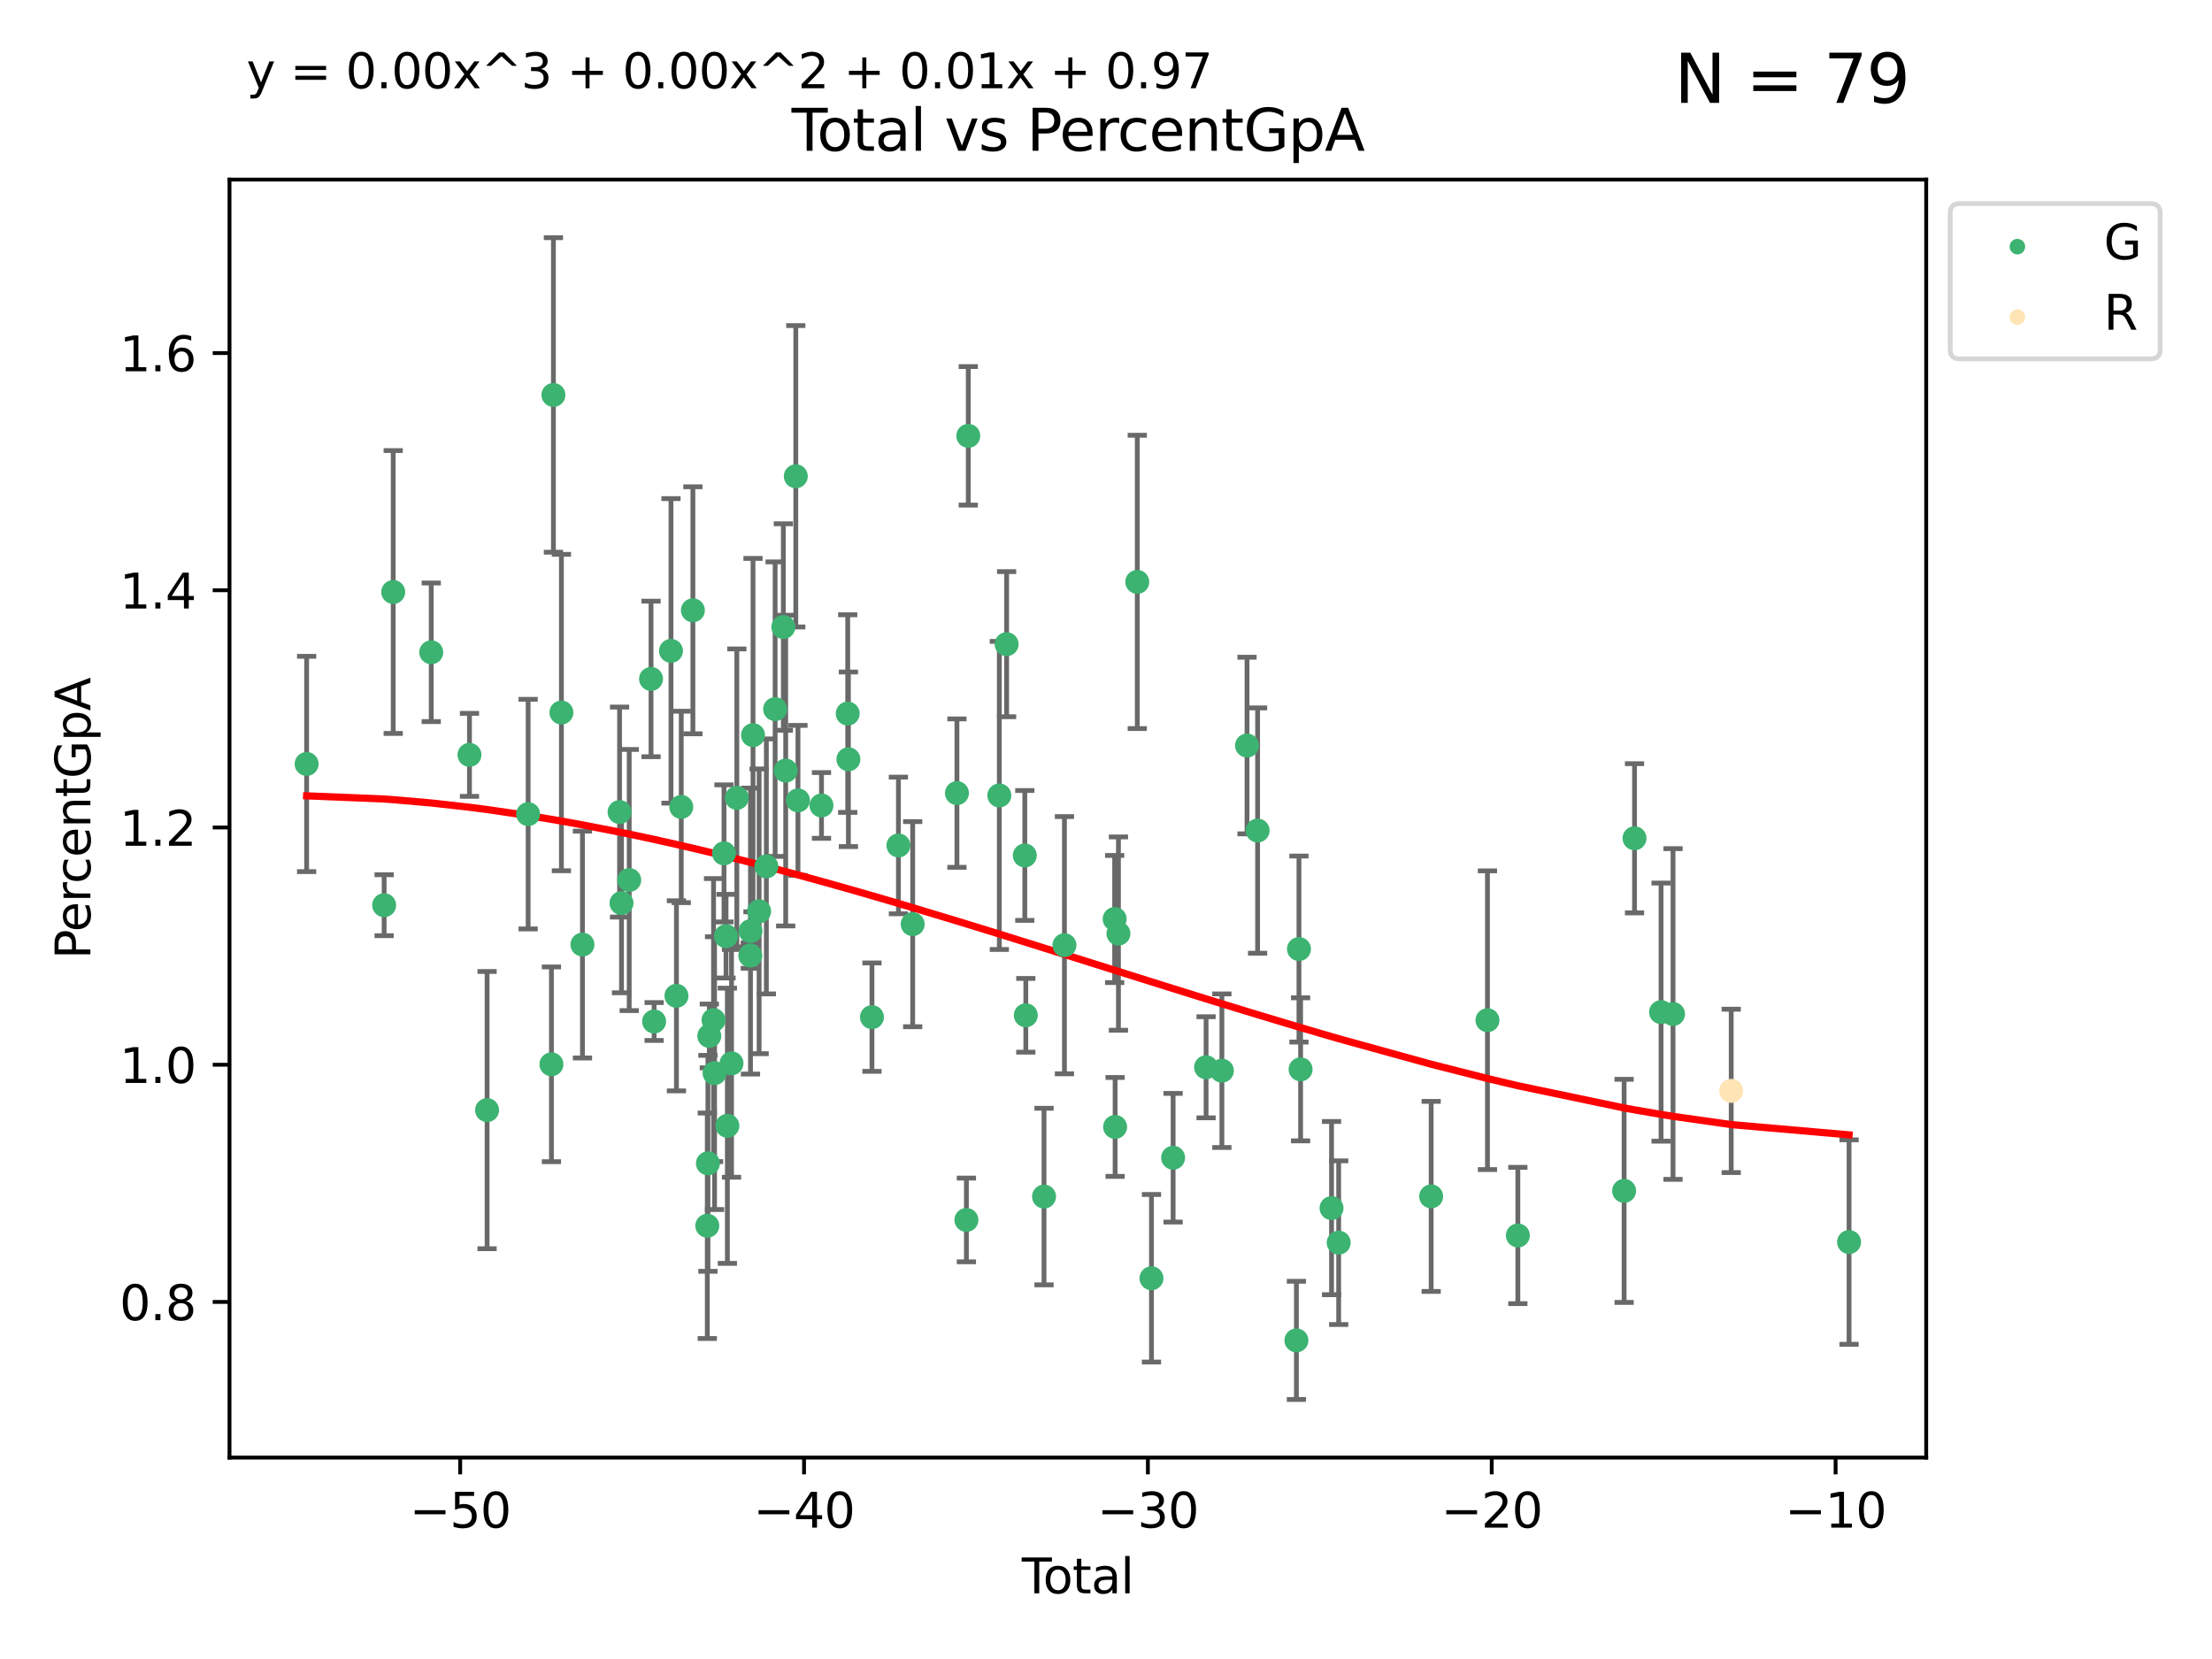 <?xml version="1.0" encoding="utf-8" standalone="no"?>
<!DOCTYPE svg PUBLIC "-//W3C//DTD SVG 1.1//EN"
  "http://www.w3.org/Graphics/SVG/1.1/DTD/svg11.dtd">
<svg xmlns:xlink="http://www.w3.org/1999/xlink" width="460.8pt" height="345.6pt" viewBox="0 0 460.8 345.6" xmlns="http://www.w3.org/2000/svg" version="1.1">
 <defs>
  <style type="text/css">*{stroke-linejoin: round; stroke-linecap: butt}</style>
 </defs>
 <g id="figure_1">
  <g id="patch_1">
   <path d="M 0 345.6 
L 460.8 345.6 
L 460.8 0 
L 0 0 
z
" style="fill: #ffffff"/>
  </g>
  <g id="axes_1">
   <g id="patch_2">
    <path d="M 47.81 303.64 
L 401.26 303.64 
L 401.26 37.411 
L 47.81 37.411 
z
" style="fill: #ffffff"/>
   </g>
   <g id="PathCollection_1">
    <defs>
     <path id="m954498a259" d="M 0 1.118 
C 0.297 1.118 0.581 1 0.791 0.791 
C 1 0.581 1.118 0.297 1.118 0 
C 1.118 -0.297 1 -0.581 0.791 -0.791 
C 0.581 -1 0.297 -1.118 0 -1.118 
C -0.297 -1.118 -0.581 -1 -0.791 -0.791 
C -1 -0.581 -1.118 -0.297 -1.118 0 
C -1.118 0.297 -1 0.581 -0.791 0.791 
C -0.581 1 -0.297 1.118 0 1.118 
z
" style="stroke: #3cb371"/>
    </defs>
    <g clip-path="url(#pd827444cd2)">
     <use xlink:href="#m954498a259" x="63.876" y="159.147" style="fill: #3cb371; stroke: #3cb371"/>
     <use xlink:href="#m954498a259" x="80.023" y="188.567" style="fill: #3cb371; stroke: #3cb371"/>
     <use xlink:href="#m954498a259" x="81.912" y="123.325" style="fill: #3cb371; stroke: #3cb371"/>
     <use xlink:href="#m954498a259" x="89.836" y="135.883" style="fill: #3cb371; stroke: #3cb371"/>
     <use xlink:href="#m954498a259" x="97.801" y="157.252" style="fill: #3cb371; stroke: #3cb371"/>
     <use xlink:href="#m954498a259" x="101.468" y="231.254" style="fill: #3cb371; stroke: #3cb371"/>
     <use xlink:href="#m954498a259" x="110.02" y="169.597" style="fill: #3cb371; stroke: #3cb371"/>
     <use xlink:href="#m954498a259" x="114.874" y="221.715" style="fill: #3cb371; stroke: #3cb371"/>
     <use xlink:href="#m954498a259" x="115.287" y="82.275" style="fill: #3cb371; stroke: #3cb371"/>
     <use xlink:href="#m954498a259" x="116.951" y="148.432" style="fill: #3cb371; stroke: #3cb371"/>
     <use xlink:href="#m954498a259" x="121.335" y="196.768" style="fill: #3cb371; stroke: #3cb371"/>
     <use xlink:href="#m954498a259" x="129.068" y="169.168" style="fill: #3cb371; stroke: #3cb371"/>
     <use xlink:href="#m954498a259" x="129.472" y="188.124" style="fill: #3cb371; stroke: #3cb371"/>
     <use xlink:href="#m954498a259" x="131.077" y="183.324" style="fill: #3cb371; stroke: #3cb371"/>
     <use xlink:href="#m954498a259" x="135.623" y="141.432" style="fill: #3cb371; stroke: #3cb371"/>
     <use xlink:href="#m954498a259" x="136.264" y="212.797" style="fill: #3cb371; stroke: #3cb371"/>
     <use xlink:href="#m954498a259" x="139.779" y="135.59" style="fill: #3cb371; stroke: #3cb371"/>
     <use xlink:href="#m954498a259" x="140.916" y="207.446" style="fill: #3cb371; stroke: #3cb371"/>
     <use xlink:href="#m954498a259" x="141.918" y="168.099" style="fill: #3cb371; stroke: #3cb371"/>
     <use xlink:href="#m954498a259" x="144.341" y="127.136" style="fill: #3cb371; stroke: #3cb371"/>
     <use xlink:href="#m954498a259" x="147.343" y="255.346" style="fill: #3cb371; stroke: #3cb371"/>
     <use xlink:href="#m954498a259" x="147.475" y="242.343" style="fill: #3cb371; stroke: #3cb371"/>
     <use xlink:href="#m954498a259" x="147.761" y="215.805" style="fill: #3cb371; stroke: #3cb371"/>
     <use xlink:href="#m954498a259" x="148.644" y="212.504" style="fill: #3cb371; stroke: #3cb371"/>
     <use xlink:href="#m954498a259" x="148.857" y="223.553" style="fill: #3cb371; stroke: #3cb371"/>
     <use xlink:href="#m954498a259" x="150.82" y="177.776" style="fill: #3cb371; stroke: #3cb371"/>
     <use xlink:href="#m954498a259" x="151.246" y="195.019" style="fill: #3cb371; stroke: #3cb371"/>
     <use xlink:href="#m954498a259" x="151.526" y="234.522" style="fill: #3cb371; stroke: #3cb371"/>
     <use xlink:href="#m954498a259" x="152.389" y="221.514" style="fill: #3cb371; stroke: #3cb371"/>
     <use xlink:href="#m954498a259" x="153.495" y="166.217" style="fill: #3cb371; stroke: #3cb371"/>
     <use xlink:href="#m954498a259" x="156.302" y="199.054" style="fill: #3cb371; stroke: #3cb371"/>
     <use xlink:href="#m954498a259" x="156.342" y="193.961" style="fill: #3cb371; stroke: #3cb371"/>
     <use xlink:href="#m954498a259" x="156.867" y="153.139" style="fill: #3cb371; stroke: #3cb371"/>
     <use xlink:href="#m954498a259" x="158.14" y="189.843" style="fill: #3cb371; stroke: #3cb371"/>
     <use xlink:href="#m954498a259" x="159.647" y="180.483" style="fill: #3cb371; stroke: #3cb371"/>
     <use xlink:href="#m954498a259" x="161.475" y="147.726" style="fill: #3cb371; stroke: #3cb371"/>
     <use xlink:href="#m954498a259" x="163.184" y="130.62" style="fill: #3cb371; stroke: #3cb371"/>
     <use xlink:href="#m954498a259" x="163.676" y="160.525" style="fill: #3cb371; stroke: #3cb371"/>
     <use xlink:href="#m954498a259" x="165.779" y="99.218" style="fill: #3cb371; stroke: #3cb371"/>
     <use xlink:href="#m954498a259" x="166.23" y="166.734" style="fill: #3cb371; stroke: #3cb371"/>
     <use xlink:href="#m954498a259" x="171.131" y="167.789" style="fill: #3cb371; stroke: #3cb371"/>
     <use xlink:href="#m954498a259" x="176.595" y="148.652" style="fill: #3cb371; stroke: #3cb371"/>
     <use xlink:href="#m954498a259" x="176.738" y="158.172" style="fill: #3cb371; stroke: #3cb371"/>
     <use xlink:href="#m954498a259" x="181.647" y="211.891" style="fill: #3cb371; stroke: #3cb371"/>
     <use xlink:href="#m954498a259" x="187.159" y="176.121" style="fill: #3cb371; stroke: #3cb371"/>
     <use xlink:href="#m954498a259" x="190.128" y="192.52" style="fill: #3cb371; stroke: #3cb371"/>
     <use xlink:href="#m954498a259" x="199.347" y="165.219" style="fill: #3cb371; stroke: #3cb371"/>
     <use xlink:href="#m954498a259" x="201.319" y="254.139" style="fill: #3cb371; stroke: #3cb371"/>
     <use xlink:href="#m954498a259" x="201.71" y="90.795" style="fill: #3cb371; stroke: #3cb371"/>
     <use xlink:href="#m954498a259" x="208.179" y="165.706" style="fill: #3cb371; stroke: #3cb371"/>
     <use xlink:href="#m954498a259" x="209.697" y="134.195" style="fill: #3cb371; stroke: #3cb371"/>
     <use xlink:href="#m954498a259" x="213.486" y="178.206" style="fill: #3cb371; stroke: #3cb371"/>
     <use xlink:href="#m954498a259" x="213.693" y="211.505" style="fill: #3cb371; stroke: #3cb371"/>
     <use xlink:href="#m954498a259" x="217.491" y="249.265" style="fill: #3cb371; stroke: #3cb371"/>
     <use xlink:href="#m954498a259" x="221.743" y="196.899" style="fill: #3cb371; stroke: #3cb371"/>
     <use xlink:href="#m954498a259" x="232.203" y="191.445" style="fill: #3cb371; stroke: #3cb371"/>
     <use xlink:href="#m954498a259" x="232.299" y="234.759" style="fill: #3cb371; stroke: #3cb371"/>
     <use xlink:href="#m954498a259" x="232.992" y="194.481" style="fill: #3cb371; stroke: #3cb371"/>
     <use xlink:href="#m954498a259" x="236.915" y="121.225" style="fill: #3cb371; stroke: #3cb371"/>
     <use xlink:href="#m954498a259" x="239.874" y="266.284" style="fill: #3cb371; stroke: #3cb371"/>
     <use xlink:href="#m954498a259" x="244.381" y="241.175" style="fill: #3cb371; stroke: #3cb371"/>
     <use xlink:href="#m954498a259" x="251.249" y="222.331" style="fill: #3cb371; stroke: #3cb371"/>
     <use xlink:href="#m954498a259" x="254.539" y="223.046" style="fill: #3cb371; stroke: #3cb371"/>
     <use xlink:href="#m954498a259" x="259.778" y="155.307" style="fill: #3cb371; stroke: #3cb371"/>
     <use xlink:href="#m954498a259" x="261.981" y="173.019" style="fill: #3cb371; stroke: #3cb371"/>
     <use xlink:href="#m954498a259" x="270.066" y="279.228" style="fill: #3cb371; stroke: #3cb371"/>
     <use xlink:href="#m954498a259" x="270.597" y="197.704" style="fill: #3cb371; stroke: #3cb371"/>
     <use xlink:href="#m954498a259" x="270.937" y="222.764" style="fill: #3cb371; stroke: #3cb371"/>
     <use xlink:href="#m954498a259" x="277.384" y="251.669" style="fill: #3cb371; stroke: #3cb371"/>
     <use xlink:href="#m954498a259" x="278.871" y="258.869" style="fill: #3cb371; stroke: #3cb371"/>
     <use xlink:href="#m954498a259" x="298.138" y="249.228" style="fill: #3cb371; stroke: #3cb371"/>
     <use xlink:href="#m954498a259" x="309.865" y="212.529" style="fill: #3cb371; stroke: #3cb371"/>
     <use xlink:href="#m954498a259" x="316.198" y="257.372" style="fill: #3cb371; stroke: #3cb371"/>
     <use xlink:href="#m954498a259" x="338.333" y="248.078" style="fill: #3cb371; stroke: #3cb371"/>
     <use xlink:href="#m954498a259" x="340.502" y="174.626" style="fill: #3cb371; stroke: #3cb371"/>
     <use xlink:href="#m954498a259" x="346.03" y="210.841" style="fill: #3cb371; stroke: #3cb371"/>
     <use xlink:href="#m954498a259" x="348.522" y="211.234" style="fill: #3cb371; stroke: #3cb371"/>
     <use xlink:href="#m954498a259" x="385.194" y="258.747" style="fill: #3cb371; stroke: #3cb371"/>
    </g>
   </g>
   <g id="PathCollection_2">
    <defs>
     <path id="mbf11de520e" d="M 0 1.118 
C 0.297 1.118 0.581 1 0.791 0.791 
C 1 0.581 1.118 0.297 1.118 0 
C 1.118 -0.297 1 -0.581 0.791 -0.791 
C 0.581 -1 0.297 -1.118 0 -1.118 
C -0.297 -1.118 -0.581 -1 -0.791 -0.791 
C -1 -0.581 -1.118 -0.297 -1.118 0 
C -1.118 0.297 -1 0.581 -0.791 0.791 
C -0.581 1 -0.297 1.118 0 1.118 
z
" style="stroke: #ffe4b5"/>
    </defs>
    <g clip-path="url(#pd827444cd2)">
     <use xlink:href="#mbf11de520e" x="360.642" y="227.251" style="fill: #ffe4b5; stroke: #ffe4b5"/>
    </g>
   </g>
   <g id="matplotlib.axis_1">
    <g id="xtick_1">
     <g id="line2d_1">
      <defs>
       <path id="m3065f3f637" d="M 0 0 
L 0 3.5 
" style="stroke: #000000; stroke-width: 0.8"/>
      </defs>
      <g>
       <use xlink:href="#m3065f3f637" x="95.864" y="303.64" style="stroke: #000000; stroke-width: 0.8"/>
      </g>
     </g>
     <g id="text_1">
      <!-- −50 -->
      <g transform="translate(85.312 318.238)scale(0.1 -0.1)">
       <defs>
        <path id="DejaVuSans-2212" d="M 678 2272 
L 4684 2272 
L 4684 1741 
L 678 1741 
L 678 2272 
z
" transform="scale(0.016)"/>
        <path id="DejaVuSans-35" d="M 691 4666 
L 3169 4666 
L 3169 4134 
L 1269 4134 
L 1269 2991 
Q 1406 3038 1543 3061 
Q 1681 3084 1819 3084 
Q 2600 3084 3056 2656 
Q 3513 2228 3513 1497 
Q 3513 744 3044 326 
Q 2575 -91 1722 -91 
Q 1428 -91 1123 -41 
Q 819 9 494 109 
L 494 744 
Q 775 591 1075 516 
Q 1375 441 1709 441 
Q 2250 441 2565 725 
Q 2881 1009 2881 1497 
Q 2881 1984 2565 2268 
Q 2250 2553 1709 2553 
Q 1456 2553 1204 2497 
Q 953 2441 691 2322 
L 691 4666 
z
" transform="scale(0.016)"/>
        <path id="DejaVuSans-30" d="M 2034 4250 
Q 1547 4250 1301 3770 
Q 1056 3291 1056 2328 
Q 1056 1369 1301 889 
Q 1547 409 2034 409 
Q 2525 409 2770 889 
Q 3016 1369 3016 2328 
Q 3016 3291 2770 3770 
Q 2525 4250 2034 4250 
z
M 2034 4750 
Q 2819 4750 3233 4129 
Q 3647 3509 3647 2328 
Q 3647 1150 3233 529 
Q 2819 -91 2034 -91 
Q 1250 -91 836 529 
Q 422 1150 422 2328 
Q 422 3509 836 4129 
Q 1250 4750 2034 4750 
z
" transform="scale(0.016)"/>
       </defs>
       <use xlink:href="#DejaVuSans-2212"/>
       <use xlink:href="#DejaVuSans-35" x="83.789"/>
       <use xlink:href="#DejaVuSans-30" x="147.412"/>
      </g>
     </g>
    </g>
    <g id="xtick_2">
     <g id="line2d_2">
      <g>
       <use xlink:href="#m3065f3f637" x="167.495" y="303.64" style="stroke: #000000; stroke-width: 0.8"/>
      </g>
     </g>
     <g id="text_2">
      <!-- −40 -->
      <g transform="translate(156.942 318.238)scale(0.1 -0.1)">
       <defs>
        <path id="DejaVuSans-34" d="M 2419 4116 
L 825 1625 
L 2419 1625 
L 2419 4116 
z
M 2253 4666 
L 3047 4666 
L 3047 1625 
L 3713 1625 
L 3713 1100 
L 3047 1100 
L 3047 0 
L 2419 0 
L 2419 1100 
L 313 1100 
L 313 1709 
L 2253 4666 
z
" transform="scale(0.016)"/>
       </defs>
       <use xlink:href="#DejaVuSans-2212"/>
       <use xlink:href="#DejaVuSans-34" x="83.789"/>
       <use xlink:href="#DejaVuSans-30" x="147.412"/>
      </g>
     </g>
    </g>
    <g id="xtick_3">
     <g id="line2d_3">
      <g>
       <use xlink:href="#m3065f3f637" x="239.125" y="303.64" style="stroke: #000000; stroke-width: 0.8"/>
      </g>
     </g>
     <g id="text_3">
      <!-- −30 -->
      <g transform="translate(228.573 318.238)scale(0.1 -0.1)">
       <defs>
        <path id="DejaVuSans-33" d="M 2597 2516 
Q 3050 2419 3304 2112 
Q 3559 1806 3559 1356 
Q 3559 666 3084 287 
Q 2609 -91 1734 -91 
Q 1441 -91 1130 -33 
Q 819 25 488 141 
L 488 750 
Q 750 597 1062 519 
Q 1375 441 1716 441 
Q 2309 441 2620 675 
Q 2931 909 2931 1356 
Q 2931 1769 2642 2001 
Q 2353 2234 1838 2234 
L 1294 2234 
L 1294 2753 
L 1863 2753 
Q 2328 2753 2575 2939 
Q 2822 3125 2822 3475 
Q 2822 3834 2567 4026 
Q 2313 4219 1838 4219 
Q 1578 4219 1281 4162 
Q 984 4106 628 3988 
L 628 4550 
Q 988 4650 1302 4700 
Q 1616 4750 1894 4750 
Q 2613 4750 3031 4423 
Q 3450 4097 3450 3541 
Q 3450 3153 3228 2886 
Q 3006 2619 2597 2516 
z
" transform="scale(0.016)"/>
       </defs>
       <use xlink:href="#DejaVuSans-2212"/>
       <use xlink:href="#DejaVuSans-33" x="83.789"/>
       <use xlink:href="#DejaVuSans-30" x="147.412"/>
      </g>
     </g>
    </g>
    <g id="xtick_4">
     <g id="line2d_4">
      <g>
       <use xlink:href="#m3065f3f637" x="310.756" y="303.64" style="stroke: #000000; stroke-width: 0.8"/>
      </g>
     </g>
     <g id="text_4">
      <!-- −20 -->
      <g transform="translate(300.203 318.238)scale(0.1 -0.1)">
       <defs>
        <path id="DejaVuSans-32" d="M 1228 531 
L 3431 531 
L 3431 0 
L 469 0 
L 469 531 
Q 828 903 1448 1529 
Q 2069 2156 2228 2338 
Q 2531 2678 2651 2914 
Q 2772 3150 2772 3378 
Q 2772 3750 2511 3984 
Q 2250 4219 1831 4219 
Q 1534 4219 1204 4116 
Q 875 4013 500 3803 
L 500 4441 
Q 881 4594 1212 4672 
Q 1544 4750 1819 4750 
Q 2544 4750 2975 4387 
Q 3406 4025 3406 3419 
Q 3406 3131 3298 2873 
Q 3191 2616 2906 2266 
Q 2828 2175 2409 1742 
Q 1991 1309 1228 531 
z
" transform="scale(0.016)"/>
       </defs>
       <use xlink:href="#DejaVuSans-2212"/>
       <use xlink:href="#DejaVuSans-32" x="83.789"/>
       <use xlink:href="#DejaVuSans-30" x="147.412"/>
      </g>
     </g>
    </g>
    <g id="xtick_5">
     <g id="line2d_5">
      <g>
       <use xlink:href="#m3065f3f637" x="382.386" y="303.64" style="stroke: #000000; stroke-width: 0.8"/>
      </g>
     </g>
     <g id="text_5">
      <!-- −10 -->
      <g transform="translate(371.834 318.238)scale(0.1 -0.1)">
       <defs>
        <path id="DejaVuSans-31" d="M 794 531 
L 1825 531 
L 1825 4091 
L 703 3866 
L 703 4441 
L 1819 4666 
L 2450 4666 
L 2450 531 
L 3481 531 
L 3481 0 
L 794 0 
L 794 531 
z
" transform="scale(0.016)"/>
       </defs>
       <use xlink:href="#DejaVuSans-2212"/>
       <use xlink:href="#DejaVuSans-31" x="83.789"/>
       <use xlink:href="#DejaVuSans-30" x="147.412"/>
      </g>
     </g>
    </g>
    <g id="text_6">
     <!-- Total -->
     <g transform="translate(212.858 331.917)scale(0.1 -0.1)">
      <defs>
       <path id="DejaVuSans-54" d="M -19 4666 
L 3928 4666 
L 3928 4134 
L 2272 4134 
L 2272 0 
L 1638 0 
L 1638 4134 
L -19 4134 
L -19 4666 
z
" transform="scale(0.016)"/>
       <path id="DejaVuSans-6f" d="M 1959 3097 
Q 1497 3097 1228 2736 
Q 959 2375 959 1747 
Q 959 1119 1226 758 
Q 1494 397 1959 397 
Q 2419 397 2687 759 
Q 2956 1122 2956 1747 
Q 2956 2369 2687 2733 
Q 2419 3097 1959 3097 
z
M 1959 3584 
Q 2709 3584 3137 3096 
Q 3566 2609 3566 1747 
Q 3566 888 3137 398 
Q 2709 -91 1959 -91 
Q 1206 -91 779 398 
Q 353 888 353 1747 
Q 353 2609 779 3096 
Q 1206 3584 1959 3584 
z
" transform="scale(0.016)"/>
       <path id="DejaVuSans-74" d="M 1172 4494 
L 1172 3500 
L 2356 3500 
L 2356 3053 
L 1172 3053 
L 1172 1153 
Q 1172 725 1289 603 
Q 1406 481 1766 481 
L 2356 481 
L 2356 0 
L 1766 0 
Q 1100 0 847 248 
Q 594 497 594 1153 
L 594 3053 
L 172 3053 
L 172 3500 
L 594 3500 
L 594 4494 
L 1172 4494 
z
" transform="scale(0.016)"/>
       <path id="DejaVuSans-61" d="M 2194 1759 
Q 1497 1759 1228 1600 
Q 959 1441 959 1056 
Q 959 750 1161 570 
Q 1363 391 1709 391 
Q 2188 391 2477 730 
Q 2766 1069 2766 1631 
L 2766 1759 
L 2194 1759 
z
M 3341 1997 
L 3341 0 
L 2766 0 
L 2766 531 
Q 2569 213 2275 61 
Q 1981 -91 1556 -91 
Q 1019 -91 701 211 
Q 384 513 384 1019 
Q 384 1609 779 1909 
Q 1175 2209 1959 2209 
L 2766 2209 
L 2766 2266 
Q 2766 2663 2505 2880 
Q 2244 3097 1772 3097 
Q 1472 3097 1187 3025 
Q 903 2953 641 2809 
L 641 3341 
Q 956 3463 1253 3523 
Q 1550 3584 1831 3584 
Q 2591 3584 2966 3190 
Q 3341 2797 3341 1997 
z
" transform="scale(0.016)"/>
       <path id="DejaVuSans-6c" d="M 603 4863 
L 1178 4863 
L 1178 0 
L 603 0 
L 603 4863 
z
" transform="scale(0.016)"/>
      </defs>
      <use xlink:href="#DejaVuSans-54"/>
      <use xlink:href="#DejaVuSans-6f" x="44.084"/>
      <use xlink:href="#DejaVuSans-74" x="105.266"/>
      <use xlink:href="#DejaVuSans-61" x="144.475"/>
      <use xlink:href="#DejaVuSans-6c" x="205.754"/>
     </g>
    </g>
   </g>
   <g id="matplotlib.axis_2">
    <g id="ytick_1">
     <g id="line2d_6">
      <defs>
       <path id="me28c3ad7e0" d="M 0 0 
L -3.5 0 
" style="stroke: #000000; stroke-width: 0.8"/>
      </defs>
      <g>
       <use xlink:href="#me28c3ad7e0" x="47.81" y="271.219" style="stroke: #000000; stroke-width: 0.8"/>
      </g>
     </g>
     <g id="text_7">
      <!-- 0.8 -->
      <g transform="translate(24.907 275.018)scale(0.1 -0.1)">
       <defs>
        <path id="DejaVuSans-2e" d="M 684 794 
L 1344 794 
L 1344 0 
L 684 0 
L 684 794 
z
" transform="scale(0.016)"/>
        <path id="DejaVuSans-38" d="M 2034 2216 
Q 1584 2216 1326 1975 
Q 1069 1734 1069 1313 
Q 1069 891 1326 650 
Q 1584 409 2034 409 
Q 2484 409 2743 651 
Q 3003 894 3003 1313 
Q 3003 1734 2745 1975 
Q 2488 2216 2034 2216 
z
M 1403 2484 
Q 997 2584 770 2862 
Q 544 3141 544 3541 
Q 544 4100 942 4425 
Q 1341 4750 2034 4750 
Q 2731 4750 3128 4425 
Q 3525 4100 3525 3541 
Q 3525 3141 3298 2862 
Q 3072 2584 2669 2484 
Q 3125 2378 3379 2068 
Q 3634 1759 3634 1313 
Q 3634 634 3220 271 
Q 2806 -91 2034 -91 
Q 1263 -91 848 271 
Q 434 634 434 1313 
Q 434 1759 690 2068 
Q 947 2378 1403 2484 
z
M 1172 3481 
Q 1172 3119 1398 2916 
Q 1625 2713 2034 2713 
Q 2441 2713 2670 2916 
Q 2900 3119 2900 3481 
Q 2900 3844 2670 4047 
Q 2441 4250 2034 4250 
Q 1625 4250 1398 4047 
Q 1172 3844 1172 3481 
z
" transform="scale(0.016)"/>
       </defs>
       <use xlink:href="#DejaVuSans-30"/>
       <use xlink:href="#DejaVuSans-2e" x="63.623"/>
       <use xlink:href="#DejaVuSans-38" x="95.41"/>
      </g>
     </g>
    </g>
    <g id="ytick_2">
     <g id="line2d_7">
      <g>
       <use xlink:href="#me28c3ad7e0" x="47.81" y="221.8" style="stroke: #000000; stroke-width: 0.8"/>
      </g>
     </g>
     <g id="text_8">
      <!-- 1.0 -->
      <g transform="translate(24.907 225.599)scale(0.1 -0.1)">
       <use xlink:href="#DejaVuSans-31"/>
       <use xlink:href="#DejaVuSans-2e" x="63.623"/>
       <use xlink:href="#DejaVuSans-30" x="95.41"/>
      </g>
     </g>
    </g>
    <g id="ytick_3">
     <g id="line2d_8">
      <g>
       <use xlink:href="#me28c3ad7e0" x="47.81" y="172.382" style="stroke: #000000; stroke-width: 0.8"/>
      </g>
     </g>
     <g id="text_9">
      <!-- 1.2 -->
      <g transform="translate(24.907 176.181)scale(0.1 -0.1)">
       <use xlink:href="#DejaVuSans-31"/>
       <use xlink:href="#DejaVuSans-2e" x="63.623"/>
       <use xlink:href="#DejaVuSans-32" x="95.41"/>
      </g>
     </g>
    </g>
    <g id="ytick_4">
     <g id="line2d_9">
      <g>
       <use xlink:href="#me28c3ad7e0" x="47.81" y="122.963" style="stroke: #000000; stroke-width: 0.8"/>
      </g>
     </g>
     <g id="text_10">
      <!-- 1.4 -->
      <g transform="translate(24.907 126.763)scale(0.1 -0.1)">
       <use xlink:href="#DejaVuSans-31"/>
       <use xlink:href="#DejaVuSans-2e" x="63.623"/>
       <use xlink:href="#DejaVuSans-34" x="95.41"/>
      </g>
     </g>
    </g>
    <g id="ytick_5">
     <g id="line2d_10">
      <g>
       <use xlink:href="#me28c3ad7e0" x="47.81" y="73.545" style="stroke: #000000; stroke-width: 0.8"/>
      </g>
     </g>
     <g id="text_11">
      <!-- 1.6 -->
      <g transform="translate(24.907 77.344)scale(0.1 -0.1)">
       <defs>
        <path id="DejaVuSans-36" d="M 2113 2584 
Q 1688 2584 1439 2293 
Q 1191 2003 1191 1497 
Q 1191 994 1439 701 
Q 1688 409 2113 409 
Q 2538 409 2786 701 
Q 3034 994 3034 1497 
Q 3034 2003 2786 2293 
Q 2538 2584 2113 2584 
z
M 3366 4563 
L 3366 3988 
Q 3128 4100 2886 4159 
Q 2644 4219 2406 4219 
Q 1781 4219 1451 3797 
Q 1122 3375 1075 2522 
Q 1259 2794 1537 2939 
Q 1816 3084 2150 3084 
Q 2853 3084 3261 2657 
Q 3669 2231 3669 1497 
Q 3669 778 3244 343 
Q 2819 -91 2113 -91 
Q 1303 -91 875 529 
Q 447 1150 447 2328 
Q 447 3434 972 4092 
Q 1497 4750 2381 4750 
Q 2619 4750 2861 4703 
Q 3103 4656 3366 4563 
z
" transform="scale(0.016)"/>
       </defs>
       <use xlink:href="#DejaVuSans-31"/>
       <use xlink:href="#DejaVuSans-2e" x="63.623"/>
       <use xlink:href="#DejaVuSans-36" x="95.41"/>
      </g>
     </g>
    </g>
    <g id="text_12">
     <!-- PercentGpA -->
     <g transform="translate(18.827 199.802)rotate(-90)scale(0.1 -0.1)">
      <defs>
       <path id="DejaVuSans-50" d="M 1259 4147 
L 1259 2394 
L 2053 2394 
Q 2494 2394 2734 2622 
Q 2975 2850 2975 3272 
Q 2975 3691 2734 3919 
Q 2494 4147 2053 4147 
L 1259 4147 
z
M 628 4666 
L 2053 4666 
Q 2838 4666 3239 4311 
Q 3641 3956 3641 3272 
Q 3641 2581 3239 2228 
Q 2838 1875 2053 1875 
L 1259 1875 
L 1259 0 
L 628 0 
L 628 4666 
z
" transform="scale(0.016)"/>
       <path id="DejaVuSans-65" d="M 3597 1894 
L 3597 1613 
L 953 1613 
Q 991 1019 1311 708 
Q 1631 397 2203 397 
Q 2534 397 2845 478 
Q 3156 559 3463 722 
L 3463 178 
Q 3153 47 2828 -22 
Q 2503 -91 2169 -91 
Q 1331 -91 842 396 
Q 353 884 353 1716 
Q 353 2575 817 3079 
Q 1281 3584 2069 3584 
Q 2775 3584 3186 3129 
Q 3597 2675 3597 1894 
z
M 3022 2063 
Q 3016 2534 2758 2815 
Q 2500 3097 2075 3097 
Q 1594 3097 1305 2825 
Q 1016 2553 972 2059 
L 3022 2063 
z
" transform="scale(0.016)"/>
       <path id="DejaVuSans-72" d="M 2631 2963 
Q 2534 3019 2420 3045 
Q 2306 3072 2169 3072 
Q 1681 3072 1420 2755 
Q 1159 2438 1159 1844 
L 1159 0 
L 581 0 
L 581 3500 
L 1159 3500 
L 1159 2956 
Q 1341 3275 1631 3429 
Q 1922 3584 2338 3584 
Q 2397 3584 2469 3576 
Q 2541 3569 2628 3553 
L 2631 2963 
z
" transform="scale(0.016)"/>
       <path id="DejaVuSans-63" d="M 3122 3366 
L 3122 2828 
Q 2878 2963 2633 3030 
Q 2388 3097 2138 3097 
Q 1578 3097 1268 2742 
Q 959 2388 959 1747 
Q 959 1106 1268 751 
Q 1578 397 2138 397 
Q 2388 397 2633 464 
Q 2878 531 3122 666 
L 3122 134 
Q 2881 22 2623 -34 
Q 2366 -91 2075 -91 
Q 1284 -91 818 406 
Q 353 903 353 1747 
Q 353 2603 823 3093 
Q 1294 3584 2113 3584 
Q 2378 3584 2631 3529 
Q 2884 3475 3122 3366 
z
" transform="scale(0.016)"/>
       <path id="DejaVuSans-6e" d="M 3513 2113 
L 3513 0 
L 2938 0 
L 2938 2094 
Q 2938 2591 2744 2837 
Q 2550 3084 2163 3084 
Q 1697 3084 1428 2787 
Q 1159 2491 1159 1978 
L 1159 0 
L 581 0 
L 581 3500 
L 1159 3500 
L 1159 2956 
Q 1366 3272 1645 3428 
Q 1925 3584 2291 3584 
Q 2894 3584 3203 3211 
Q 3513 2838 3513 2113 
z
" transform="scale(0.016)"/>
       <path id="DejaVuSans-47" d="M 3809 666 
L 3809 1919 
L 2778 1919 
L 2778 2438 
L 4434 2438 
L 4434 434 
Q 4069 175 3628 42 
Q 3188 -91 2688 -91 
Q 1594 -91 976 548 
Q 359 1188 359 2328 
Q 359 3472 976 4111 
Q 1594 4750 2688 4750 
Q 3144 4750 3555 4637 
Q 3966 4525 4313 4306 
L 4313 3634 
Q 3963 3931 3569 4081 
Q 3175 4231 2741 4231 
Q 1884 4231 1454 3753 
Q 1025 3275 1025 2328 
Q 1025 1384 1454 906 
Q 1884 428 2741 428 
Q 3075 428 3337 486 
Q 3600 544 3809 666 
z
" transform="scale(0.016)"/>
       <path id="DejaVuSans-70" d="M 1159 525 
L 1159 -1331 
L 581 -1331 
L 581 3500 
L 1159 3500 
L 1159 2969 
Q 1341 3281 1617 3432 
Q 1894 3584 2278 3584 
Q 2916 3584 3314 3078 
Q 3713 2572 3713 1747 
Q 3713 922 3314 415 
Q 2916 -91 2278 -91 
Q 1894 -91 1617 61 
Q 1341 213 1159 525 
z
M 3116 1747 
Q 3116 2381 2855 2742 
Q 2594 3103 2138 3103 
Q 1681 3103 1420 2742 
Q 1159 2381 1159 1747 
Q 1159 1113 1420 752 
Q 1681 391 2138 391 
Q 2594 391 2855 752 
Q 3116 1113 3116 1747 
z
" transform="scale(0.016)"/>
       <path id="DejaVuSans-41" d="M 2188 4044 
L 1331 1722 
L 3047 1722 
L 2188 4044 
z
M 1831 4666 
L 2547 4666 
L 4325 0 
L 3669 0 
L 3244 1197 
L 1141 1197 
L 716 0 
L 50 0 
L 1831 4666 
z
" transform="scale(0.016)"/>
      </defs>
      <use xlink:href="#DejaVuSans-50"/>
      <use xlink:href="#DejaVuSans-65" x="56.678"/>
      <use xlink:href="#DejaVuSans-72" x="118.201"/>
      <use xlink:href="#DejaVuSans-63" x="157.064"/>
      <use xlink:href="#DejaVuSans-65" x="212.045"/>
      <use xlink:href="#DejaVuSans-6e" x="273.568"/>
      <use xlink:href="#DejaVuSans-74" x="336.947"/>
      <use xlink:href="#DejaVuSans-47" x="376.156"/>
      <use xlink:href="#DejaVuSans-70" x="453.646"/>
      <use xlink:href="#DejaVuSans-41" x="517.123"/>
     </g>
    </g>
   </g>
   <g id="LineCollection_1">
    <path d="M 63.876 181.573 
L 63.876 136.721 
" clip-path="url(#pd827444cd2)" style="fill: none; stroke: #696969"/>
    <path d="M 80.023 194.918 
L 80.023 182.217 
" clip-path="url(#pd827444cd2)" style="fill: none; stroke: #696969"/>
    <path d="M 81.912 152.79 
L 81.912 93.86 
" clip-path="url(#pd827444cd2)" style="fill: none; stroke: #696969"/>
    <path d="M 89.836 150.319 
L 89.836 121.447 
" clip-path="url(#pd827444cd2)" style="fill: none; stroke: #696969"/>
    <path d="M 97.801 165.898 
L 97.801 148.606 
" clip-path="url(#pd827444cd2)" style="fill: none; stroke: #696969"/>
    <path d="M 101.468 260.128 
L 101.468 202.38 
" clip-path="url(#pd827444cd2)" style="fill: none; stroke: #696969"/>
    <path d="M 110.02 193.51 
L 110.02 145.683 
" clip-path="url(#pd827444cd2)" style="fill: none; stroke: #696969"/>
    <path d="M 114.874 241.999 
L 114.874 201.431 
" clip-path="url(#pd827444cd2)" style="fill: none; stroke: #696969"/>
    <path d="M 115.287 115.038 
L 115.287 49.513 
" clip-path="url(#pd827444cd2)" style="fill: none; stroke: #696969"/>
    <path d="M 116.951 181.39 
L 116.951 115.474 
" clip-path="url(#pd827444cd2)" style="fill: none; stroke: #696969"/>
    <path d="M 121.335 220.397 
L 121.335 173.139 
" clip-path="url(#pd827444cd2)" style="fill: none; stroke: #696969"/>
    <path d="M 129.068 191.041 
L 129.068 147.295 
" clip-path="url(#pd827444cd2)" style="fill: none; stroke: #696969"/>
    <path d="M 129.472 206.817 
L 129.472 169.431 
" clip-path="url(#pd827444cd2)" style="fill: none; stroke: #696969"/>
    <path d="M 131.077 210.526 
L 131.077 156.123 
" clip-path="url(#pd827444cd2)" style="fill: none; stroke: #696969"/>
    <path d="M 135.623 157.634 
L 135.623 125.231 
" clip-path="url(#pd827444cd2)" style="fill: none; stroke: #696969"/>
    <path d="M 136.264 216.745 
L 136.264 208.85 
" clip-path="url(#pd827444cd2)" style="fill: none; stroke: #696969"/>
    <path d="M 139.779 167.309 
L 139.779 103.872 
" clip-path="url(#pd827444cd2)" style="fill: none; stroke: #696969"/>
    <path d="M 140.916 227.247 
L 140.916 187.646 
" clip-path="url(#pd827444cd2)" style="fill: none; stroke: #696969"/>
    <path d="M 141.918 188.038 
L 141.918 148.16 
" clip-path="url(#pd827444cd2)" style="fill: none; stroke: #696969"/>
    <path d="M 144.341 152.861 
L 144.341 101.41 
" clip-path="url(#pd827444cd2)" style="fill: none; stroke: #696969"/>
    <path d="M 147.343 278.83 
L 147.343 231.862 
" clip-path="url(#pd827444cd2)" style="fill: none; stroke: #696969"/>
    <path d="M 147.475 264.837 
L 147.475 219.848 
" clip-path="url(#pd827444cd2)" style="fill: none; stroke: #696969"/>
    <path d="M 147.761 222.45 
L 147.761 209.16 
" clip-path="url(#pd827444cd2)" style="fill: none; stroke: #696969"/>
    <path d="M 148.644 241.986 
L 148.644 183.022 
" clip-path="url(#pd827444cd2)" style="fill: none; stroke: #696969"/>
    <path d="M 148.857 251.964 
L 148.857 195.142 
" clip-path="url(#pd827444cd2)" style="fill: none; stroke: #696969"/>
    <path d="M 150.82 192.053 
L 150.82 163.499 
" clip-path="url(#pd827444cd2)" style="fill: none; stroke: #696969"/>
    <path d="M 151.246 203.728 
L 151.246 186.311 
" clip-path="url(#pd827444cd2)" style="fill: none; stroke: #696969"/>
    <path d="M 151.526 263.185 
L 151.526 205.859 
" clip-path="url(#pd827444cd2)" style="fill: none; stroke: #696969"/>
    <path d="M 152.389 245.235 
L 152.389 197.793 
" clip-path="url(#pd827444cd2)" style="fill: none; stroke: #696969"/>
    <path d="M 153.495 197.251 
L 153.495 135.183 
" clip-path="url(#pd827444cd2)" style="fill: none; stroke: #696969"/>
    <path d="M 156.302 201.713 
L 156.302 196.395 
" clip-path="url(#pd827444cd2)" style="fill: none; stroke: #696969"/>
    <path d="M 156.342 223.745 
L 156.342 164.177 
" clip-path="url(#pd827444cd2)" style="fill: none; stroke: #696969"/>
    <path d="M 156.867 189.948 
L 156.867 116.329 
" clip-path="url(#pd827444cd2)" style="fill: none; stroke: #696969"/>
    <path d="M 158.14 219.499 
L 158.14 160.187 
" clip-path="url(#pd827444cd2)" style="fill: none; stroke: #696969"/>
    <path d="M 159.647 207.043 
L 159.647 153.923 
" clip-path="url(#pd827444cd2)" style="fill: none; stroke: #696969"/>
    <path d="M 161.475 178.401 
L 161.475 117.052 
" clip-path="url(#pd827444cd2)" style="fill: none; stroke: #696969"/>
    <path d="M 163.184 152.131 
L 163.184 109.108 
" clip-path="url(#pd827444cd2)" style="fill: none; stroke: #696969"/>
    <path d="M 163.676 192.887 
L 163.676 128.163 
" clip-path="url(#pd827444cd2)" style="fill: none; stroke: #696969"/>
    <path d="M 165.779 130.611 
L 165.779 67.826 
" clip-path="url(#pd827444cd2)" style="fill: none; stroke: #696969"/>
    <path d="M 166.23 182.36 
L 166.23 151.109 
" clip-path="url(#pd827444cd2)" style="fill: none; stroke: #696969"/>
    <path d="M 171.131 174.637 
L 171.131 160.941 
" clip-path="url(#pd827444cd2)" style="fill: none; stroke: #696969"/>
    <path d="M 176.595 169.24 
L 176.595 128.064 
" clip-path="url(#pd827444cd2)" style="fill: none; stroke: #696969"/>
    <path d="M 176.738 176.355 
L 176.738 139.989 
" clip-path="url(#pd827444cd2)" style="fill: none; stroke: #696969"/>
    <path d="M 181.647 223.183 
L 181.647 200.599 
" clip-path="url(#pd827444cd2)" style="fill: none; stroke: #696969"/>
    <path d="M 187.159 190.358 
L 187.159 161.885 
" clip-path="url(#pd827444cd2)" style="fill: none; stroke: #696969"/>
    <path d="M 190.128 213.886 
L 190.128 171.154 
" clip-path="url(#pd827444cd2)" style="fill: none; stroke: #696969"/>
    <path d="M 199.347 180.679 
L 199.347 149.759 
" clip-path="url(#pd827444cd2)" style="fill: none; stroke: #696969"/>
    <path d="M 201.319 262.862 
L 201.319 245.416 
" clip-path="url(#pd827444cd2)" style="fill: none; stroke: #696969"/>
    <path d="M 201.71 105.223 
L 201.71 76.367 
" clip-path="url(#pd827444cd2)" style="fill: none; stroke: #696969"/>
    <path d="M 208.179 197.796 
L 208.179 133.617 
" clip-path="url(#pd827444cd2)" style="fill: none; stroke: #696969"/>
    <path d="M 209.697 149.309 
L 209.697 119.081 
" clip-path="url(#pd827444cd2)" style="fill: none; stroke: #696969"/>
    <path d="M 213.486 191.732 
L 213.486 164.679 
" clip-path="url(#pd827444cd2)" style="fill: none; stroke: #696969"/>
    <path d="M 213.693 219.188 
L 213.693 203.823 
" clip-path="url(#pd827444cd2)" style="fill: none; stroke: #696969"/>
    <path d="M 217.491 267.658 
L 217.491 230.871 
" clip-path="url(#pd827444cd2)" style="fill: none; stroke: #696969"/>
    <path d="M 221.743 223.689 
L 221.743 170.11 
" clip-path="url(#pd827444cd2)" style="fill: none; stroke: #696969"/>
    <path d="M 232.203 204.686 
L 232.203 178.203 
" clip-path="url(#pd827444cd2)" style="fill: none; stroke: #696969"/>
    <path d="M 232.299 245.061 
L 232.299 224.457 
" clip-path="url(#pd827444cd2)" style="fill: none; stroke: #696969"/>
    <path d="M 232.992 214.616 
L 232.992 174.346 
" clip-path="url(#pd827444cd2)" style="fill: none; stroke: #696969"/>
    <path d="M 236.915 151.777 
L 236.915 90.673 
" clip-path="url(#pd827444cd2)" style="fill: none; stroke: #696969"/>
    <path d="M 239.874 283.736 
L 239.874 248.831 
" clip-path="url(#pd827444cd2)" style="fill: none; stroke: #696969"/>
    <path d="M 244.381 254.573 
L 244.381 227.777 
" clip-path="url(#pd827444cd2)" style="fill: none; stroke: #696969"/>
    <path d="M 251.249 232.863 
L 251.249 211.799 
" clip-path="url(#pd827444cd2)" style="fill: none; stroke: #696969"/>
    <path d="M 254.539 239.049 
L 254.539 207.044 
" clip-path="url(#pd827444cd2)" style="fill: none; stroke: #696969"/>
    <path d="M 259.778 173.703 
L 259.778 136.912 
" clip-path="url(#pd827444cd2)" style="fill: none; stroke: #696969"/>
    <path d="M 261.981 198.569 
L 261.981 147.47 
" clip-path="url(#pd827444cd2)" style="fill: none; stroke: #696969"/>
    <path d="M 270.066 291.539 
L 270.066 266.917 
" clip-path="url(#pd827444cd2)" style="fill: none; stroke: #696969"/>
    <path d="M 270.597 217.078 
L 270.597 178.331 
" clip-path="url(#pd827444cd2)" style="fill: none; stroke: #696969"/>
    <path d="M 270.937 237.664 
L 270.937 207.864 
" clip-path="url(#pd827444cd2)" style="fill: none; stroke: #696969"/>
    <path d="M 277.384 269.709 
L 277.384 233.629 
" clip-path="url(#pd827444cd2)" style="fill: none; stroke: #696969"/>
    <path d="M 278.871 275.917 
L 278.871 241.821 
" clip-path="url(#pd827444cd2)" style="fill: none; stroke: #696969"/>
    <path d="M 298.138 269.024 
L 298.138 229.432 
" clip-path="url(#pd827444cd2)" style="fill: none; stroke: #696969"/>
    <path d="M 309.865 243.644 
L 309.865 181.414 
" clip-path="url(#pd827444cd2)" style="fill: none; stroke: #696969"/>
    <path d="M 316.198 271.568 
L 316.198 243.175 
" clip-path="url(#pd827444cd2)" style="fill: none; stroke: #696969"/>
    <path d="M 338.333 271.318 
L 338.333 224.838 
" clip-path="url(#pd827444cd2)" style="fill: none; stroke: #696969"/>
    <path d="M 340.502 190.169 
L 340.502 159.083 
" clip-path="url(#pd827444cd2)" style="fill: none; stroke: #696969"/>
    <path d="M 346.03 237.727 
L 346.03 183.955 
" clip-path="url(#pd827444cd2)" style="fill: none; stroke: #696969"/>
    <path d="M 348.522 245.68 
L 348.522 176.788 
" clip-path="url(#pd827444cd2)" style="fill: none; stroke: #696969"/>
    <path d="M 385.194 280.044 
L 385.194 237.449 
" clip-path="url(#pd827444cd2)" style="fill: none; stroke: #696969"/>
   </g>
   <g id="line2d_11">
    <defs>
     <path id="me0321ff924" d="M 2 0 
L -2 -0 
" style="stroke: #696969"/>
    </defs>
    <g clip-path="url(#pd827444cd2)">
     <use xlink:href="#me0321ff924" x="63.876" y="181.573" style="fill: #696969; stroke: #696969"/>
     <use xlink:href="#me0321ff924" x="80.023" y="194.918" style="fill: #696969; stroke: #696969"/>
     <use xlink:href="#me0321ff924" x="81.912" y="152.79" style="fill: #696969; stroke: #696969"/>
     <use xlink:href="#me0321ff924" x="89.836" y="150.319" style="fill: #696969; stroke: #696969"/>
     <use xlink:href="#me0321ff924" x="97.801" y="165.898" style="fill: #696969; stroke: #696969"/>
     <use xlink:href="#me0321ff924" x="101.468" y="260.128" style="fill: #696969; stroke: #696969"/>
     <use xlink:href="#me0321ff924" x="110.02" y="193.51" style="fill: #696969; stroke: #696969"/>
     <use xlink:href="#me0321ff924" x="114.874" y="241.999" style="fill: #696969; stroke: #696969"/>
     <use xlink:href="#me0321ff924" x="115.287" y="115.038" style="fill: #696969; stroke: #696969"/>
     <use xlink:href="#me0321ff924" x="116.951" y="181.39" style="fill: #696969; stroke: #696969"/>
     <use xlink:href="#me0321ff924" x="121.335" y="220.397" style="fill: #696969; stroke: #696969"/>
     <use xlink:href="#me0321ff924" x="129.068" y="191.041" style="fill: #696969; stroke: #696969"/>
     <use xlink:href="#me0321ff924" x="129.472" y="206.817" style="fill: #696969; stroke: #696969"/>
     <use xlink:href="#me0321ff924" x="131.077" y="210.526" style="fill: #696969; stroke: #696969"/>
     <use xlink:href="#me0321ff924" x="135.623" y="157.634" style="fill: #696969; stroke: #696969"/>
     <use xlink:href="#me0321ff924" x="136.264" y="216.745" style="fill: #696969; stroke: #696969"/>
     <use xlink:href="#me0321ff924" x="139.779" y="167.309" style="fill: #696969; stroke: #696969"/>
     <use xlink:href="#me0321ff924" x="140.916" y="227.247" style="fill: #696969; stroke: #696969"/>
     <use xlink:href="#me0321ff924" x="141.918" y="188.038" style="fill: #696969; stroke: #696969"/>
     <use xlink:href="#me0321ff924" x="144.341" y="152.861" style="fill: #696969; stroke: #696969"/>
     <use xlink:href="#me0321ff924" x="147.343" y="278.83" style="fill: #696969; stroke: #696969"/>
     <use xlink:href="#me0321ff924" x="147.475" y="264.837" style="fill: #696969; stroke: #696969"/>
     <use xlink:href="#me0321ff924" x="147.761" y="222.45" style="fill: #696969; stroke: #696969"/>
     <use xlink:href="#me0321ff924" x="148.644" y="241.986" style="fill: #696969; stroke: #696969"/>
     <use xlink:href="#me0321ff924" x="148.857" y="251.964" style="fill: #696969; stroke: #696969"/>
     <use xlink:href="#me0321ff924" x="150.82" y="192.053" style="fill: #696969; stroke: #696969"/>
     <use xlink:href="#me0321ff924" x="151.246" y="203.728" style="fill: #696969; stroke: #696969"/>
     <use xlink:href="#me0321ff924" x="151.526" y="263.185" style="fill: #696969; stroke: #696969"/>
     <use xlink:href="#me0321ff924" x="152.389" y="245.235" style="fill: #696969; stroke: #696969"/>
     <use xlink:href="#me0321ff924" x="153.495" y="197.251" style="fill: #696969; stroke: #696969"/>
     <use xlink:href="#me0321ff924" x="156.302" y="201.713" style="fill: #696969; stroke: #696969"/>
     <use xlink:href="#me0321ff924" x="156.342" y="223.745" style="fill: #696969; stroke: #696969"/>
     <use xlink:href="#me0321ff924" x="156.867" y="189.948" style="fill: #696969; stroke: #696969"/>
     <use xlink:href="#me0321ff924" x="158.14" y="219.499" style="fill: #696969; stroke: #696969"/>
     <use xlink:href="#me0321ff924" x="159.647" y="207.043" style="fill: #696969; stroke: #696969"/>
     <use xlink:href="#me0321ff924" x="161.475" y="178.401" style="fill: #696969; stroke: #696969"/>
     <use xlink:href="#me0321ff924" x="163.184" y="152.131" style="fill: #696969; stroke: #696969"/>
     <use xlink:href="#me0321ff924" x="163.676" y="192.887" style="fill: #696969; stroke: #696969"/>
     <use xlink:href="#me0321ff924" x="165.779" y="130.611" style="fill: #696969; stroke: #696969"/>
     <use xlink:href="#me0321ff924" x="166.23" y="182.36" style="fill: #696969; stroke: #696969"/>
     <use xlink:href="#me0321ff924" x="171.131" y="174.637" style="fill: #696969; stroke: #696969"/>
     <use xlink:href="#me0321ff924" x="176.595" y="169.24" style="fill: #696969; stroke: #696969"/>
     <use xlink:href="#me0321ff924" x="176.738" y="176.355" style="fill: #696969; stroke: #696969"/>
     <use xlink:href="#me0321ff924" x="181.647" y="223.183" style="fill: #696969; stroke: #696969"/>
     <use xlink:href="#me0321ff924" x="187.159" y="190.358" style="fill: #696969; stroke: #696969"/>
     <use xlink:href="#me0321ff924" x="190.128" y="213.886" style="fill: #696969; stroke: #696969"/>
     <use xlink:href="#me0321ff924" x="199.347" y="180.679" style="fill: #696969; stroke: #696969"/>
     <use xlink:href="#me0321ff924" x="201.319" y="262.862" style="fill: #696969; stroke: #696969"/>
     <use xlink:href="#me0321ff924" x="201.71" y="105.223" style="fill: #696969; stroke: #696969"/>
     <use xlink:href="#me0321ff924" x="208.179" y="197.796" style="fill: #696969; stroke: #696969"/>
     <use xlink:href="#me0321ff924" x="209.697" y="149.309" style="fill: #696969; stroke: #696969"/>
     <use xlink:href="#me0321ff924" x="213.486" y="191.732" style="fill: #696969; stroke: #696969"/>
     <use xlink:href="#me0321ff924" x="213.693" y="219.188" style="fill: #696969; stroke: #696969"/>
     <use xlink:href="#me0321ff924" x="217.491" y="267.658" style="fill: #696969; stroke: #696969"/>
     <use xlink:href="#me0321ff924" x="221.743" y="223.689" style="fill: #696969; stroke: #696969"/>
     <use xlink:href="#me0321ff924" x="232.203" y="204.686" style="fill: #696969; stroke: #696969"/>
     <use xlink:href="#me0321ff924" x="232.299" y="245.061" style="fill: #696969; stroke: #696969"/>
     <use xlink:href="#me0321ff924" x="232.992" y="214.616" style="fill: #696969; stroke: #696969"/>
     <use xlink:href="#me0321ff924" x="236.915" y="151.777" style="fill: #696969; stroke: #696969"/>
     <use xlink:href="#me0321ff924" x="239.874" y="283.736" style="fill: #696969; stroke: #696969"/>
     <use xlink:href="#me0321ff924" x="244.381" y="254.573" style="fill: #696969; stroke: #696969"/>
     <use xlink:href="#me0321ff924" x="251.249" y="232.863" style="fill: #696969; stroke: #696969"/>
     <use xlink:href="#me0321ff924" x="254.539" y="239.049" style="fill: #696969; stroke: #696969"/>
     <use xlink:href="#me0321ff924" x="259.778" y="173.703" style="fill: #696969; stroke: #696969"/>
     <use xlink:href="#me0321ff924" x="261.981" y="198.569" style="fill: #696969; stroke: #696969"/>
     <use xlink:href="#me0321ff924" x="270.066" y="291.539" style="fill: #696969; stroke: #696969"/>
     <use xlink:href="#me0321ff924" x="270.597" y="217.078" style="fill: #696969; stroke: #696969"/>
     <use xlink:href="#me0321ff924" x="270.937" y="237.664" style="fill: #696969; stroke: #696969"/>
     <use xlink:href="#me0321ff924" x="277.384" y="269.709" style="fill: #696969; stroke: #696969"/>
     <use xlink:href="#me0321ff924" x="278.871" y="275.917" style="fill: #696969; stroke: #696969"/>
     <use xlink:href="#me0321ff924" x="298.138" y="269.024" style="fill: #696969; stroke: #696969"/>
     <use xlink:href="#me0321ff924" x="309.865" y="243.644" style="fill: #696969; stroke: #696969"/>
     <use xlink:href="#me0321ff924" x="316.198" y="271.568" style="fill: #696969; stroke: #696969"/>
     <use xlink:href="#me0321ff924" x="338.333" y="271.318" style="fill: #696969; stroke: #696969"/>
     <use xlink:href="#me0321ff924" x="340.502" y="190.169" style="fill: #696969; stroke: #696969"/>
     <use xlink:href="#me0321ff924" x="346.03" y="237.727" style="fill: #696969; stroke: #696969"/>
     <use xlink:href="#me0321ff924" x="348.522" y="245.68" style="fill: #696969; stroke: #696969"/>
     <use xlink:href="#me0321ff924" x="385.194" y="280.044" style="fill: #696969; stroke: #696969"/>
    </g>
   </g>
   <g id="line2d_12">
    <g clip-path="url(#pd827444cd2)">
     <use xlink:href="#me0321ff924" x="63.876" y="136.721" style="fill: #696969; stroke: #696969"/>
     <use xlink:href="#me0321ff924" x="80.023" y="182.217" style="fill: #696969; stroke: #696969"/>
     <use xlink:href="#me0321ff924" x="81.912" y="93.86" style="fill: #696969; stroke: #696969"/>
     <use xlink:href="#me0321ff924" x="89.836" y="121.447" style="fill: #696969; stroke: #696969"/>
     <use xlink:href="#me0321ff924" x="97.801" y="148.606" style="fill: #696969; stroke: #696969"/>
     <use xlink:href="#me0321ff924" x="101.468" y="202.38" style="fill: #696969; stroke: #696969"/>
     <use xlink:href="#me0321ff924" x="110.02" y="145.683" style="fill: #696969; stroke: #696969"/>
     <use xlink:href="#me0321ff924" x="114.874" y="201.431" style="fill: #696969; stroke: #696969"/>
     <use xlink:href="#me0321ff924" x="115.287" y="49.513" style="fill: #696969; stroke: #696969"/>
     <use xlink:href="#me0321ff924" x="116.951" y="115.474" style="fill: #696969; stroke: #696969"/>
     <use xlink:href="#me0321ff924" x="121.335" y="173.139" style="fill: #696969; stroke: #696969"/>
     <use xlink:href="#me0321ff924" x="129.068" y="147.295" style="fill: #696969; stroke: #696969"/>
     <use xlink:href="#me0321ff924" x="129.472" y="169.431" style="fill: #696969; stroke: #696969"/>
     <use xlink:href="#me0321ff924" x="131.077" y="156.123" style="fill: #696969; stroke: #696969"/>
     <use xlink:href="#me0321ff924" x="135.623" y="125.231" style="fill: #696969; stroke: #696969"/>
     <use xlink:href="#me0321ff924" x="136.264" y="208.85" style="fill: #696969; stroke: #696969"/>
     <use xlink:href="#me0321ff924" x="139.779" y="103.872" style="fill: #696969; stroke: #696969"/>
     <use xlink:href="#me0321ff924" x="140.916" y="187.646" style="fill: #696969; stroke: #696969"/>
     <use xlink:href="#me0321ff924" x="141.918" y="148.16" style="fill: #696969; stroke: #696969"/>
     <use xlink:href="#me0321ff924" x="144.341" y="101.41" style="fill: #696969; stroke: #696969"/>
     <use xlink:href="#me0321ff924" x="147.343" y="231.862" style="fill: #696969; stroke: #696969"/>
     <use xlink:href="#me0321ff924" x="147.475" y="219.848" style="fill: #696969; stroke: #696969"/>
     <use xlink:href="#me0321ff924" x="147.761" y="209.16" style="fill: #696969; stroke: #696969"/>
     <use xlink:href="#me0321ff924" x="148.644" y="183.022" style="fill: #696969; stroke: #696969"/>
     <use xlink:href="#me0321ff924" x="148.857" y="195.142" style="fill: #696969; stroke: #696969"/>
     <use xlink:href="#me0321ff924" x="150.82" y="163.499" style="fill: #696969; stroke: #696969"/>
     <use xlink:href="#me0321ff924" x="151.246" y="186.311" style="fill: #696969; stroke: #696969"/>
     <use xlink:href="#me0321ff924" x="151.526" y="205.859" style="fill: #696969; stroke: #696969"/>
     <use xlink:href="#me0321ff924" x="152.389" y="197.793" style="fill: #696969; stroke: #696969"/>
     <use xlink:href="#me0321ff924" x="153.495" y="135.183" style="fill: #696969; stroke: #696969"/>
     <use xlink:href="#me0321ff924" x="156.302" y="196.395" style="fill: #696969; stroke: #696969"/>
     <use xlink:href="#me0321ff924" x="156.342" y="164.177" style="fill: #696969; stroke: #696969"/>
     <use xlink:href="#me0321ff924" x="156.867" y="116.329" style="fill: #696969; stroke: #696969"/>
     <use xlink:href="#me0321ff924" x="158.14" y="160.187" style="fill: #696969; stroke: #696969"/>
     <use xlink:href="#me0321ff924" x="159.647" y="153.923" style="fill: #696969; stroke: #696969"/>
     <use xlink:href="#me0321ff924" x="161.475" y="117.052" style="fill: #696969; stroke: #696969"/>
     <use xlink:href="#me0321ff924" x="163.184" y="109.108" style="fill: #696969; stroke: #696969"/>
     <use xlink:href="#me0321ff924" x="163.676" y="128.163" style="fill: #696969; stroke: #696969"/>
     <use xlink:href="#me0321ff924" x="165.779" y="67.826" style="fill: #696969; stroke: #696969"/>
     <use xlink:href="#me0321ff924" x="166.23" y="151.109" style="fill: #696969; stroke: #696969"/>
     <use xlink:href="#me0321ff924" x="171.131" y="160.941" style="fill: #696969; stroke: #696969"/>
     <use xlink:href="#me0321ff924" x="176.595" y="128.064" style="fill: #696969; stroke: #696969"/>
     <use xlink:href="#me0321ff924" x="176.738" y="139.989" style="fill: #696969; stroke: #696969"/>
     <use xlink:href="#me0321ff924" x="181.647" y="200.599" style="fill: #696969; stroke: #696969"/>
     <use xlink:href="#me0321ff924" x="187.159" y="161.885" style="fill: #696969; stroke: #696969"/>
     <use xlink:href="#me0321ff924" x="190.128" y="171.154" style="fill: #696969; stroke: #696969"/>
     <use xlink:href="#me0321ff924" x="199.347" y="149.759" style="fill: #696969; stroke: #696969"/>
     <use xlink:href="#me0321ff924" x="201.319" y="245.416" style="fill: #696969; stroke: #696969"/>
     <use xlink:href="#me0321ff924" x="201.71" y="76.367" style="fill: #696969; stroke: #696969"/>
     <use xlink:href="#me0321ff924" x="208.179" y="133.617" style="fill: #696969; stroke: #696969"/>
     <use xlink:href="#me0321ff924" x="209.697" y="119.081" style="fill: #696969; stroke: #696969"/>
     <use xlink:href="#me0321ff924" x="213.486" y="164.679" style="fill: #696969; stroke: #696969"/>
     <use xlink:href="#me0321ff924" x="213.693" y="203.823" style="fill: #696969; stroke: #696969"/>
     <use xlink:href="#me0321ff924" x="217.491" y="230.871" style="fill: #696969; stroke: #696969"/>
     <use xlink:href="#me0321ff924" x="221.743" y="170.11" style="fill: #696969; stroke: #696969"/>
     <use xlink:href="#me0321ff924" x="232.203" y="178.203" style="fill: #696969; stroke: #696969"/>
     <use xlink:href="#me0321ff924" x="232.299" y="224.457" style="fill: #696969; stroke: #696969"/>
     <use xlink:href="#me0321ff924" x="232.992" y="174.346" style="fill: #696969; stroke: #696969"/>
     <use xlink:href="#me0321ff924" x="236.915" y="90.673" style="fill: #696969; stroke: #696969"/>
     <use xlink:href="#me0321ff924" x="239.874" y="248.831" style="fill: #696969; stroke: #696969"/>
     <use xlink:href="#me0321ff924" x="244.381" y="227.777" style="fill: #696969; stroke: #696969"/>
     <use xlink:href="#me0321ff924" x="251.249" y="211.799" style="fill: #696969; stroke: #696969"/>
     <use xlink:href="#me0321ff924" x="254.539" y="207.044" style="fill: #696969; stroke: #696969"/>
     <use xlink:href="#me0321ff924" x="259.778" y="136.912" style="fill: #696969; stroke: #696969"/>
     <use xlink:href="#me0321ff924" x="261.981" y="147.47" style="fill: #696969; stroke: #696969"/>
     <use xlink:href="#me0321ff924" x="270.066" y="266.917" style="fill: #696969; stroke: #696969"/>
     <use xlink:href="#me0321ff924" x="270.597" y="178.331" style="fill: #696969; stroke: #696969"/>
     <use xlink:href="#me0321ff924" x="270.937" y="207.864" style="fill: #696969; stroke: #696969"/>
     <use xlink:href="#me0321ff924" x="277.384" y="233.629" style="fill: #696969; stroke: #696969"/>
     <use xlink:href="#me0321ff924" x="278.871" y="241.821" style="fill: #696969; stroke: #696969"/>
     <use xlink:href="#me0321ff924" x="298.138" y="229.432" style="fill: #696969; stroke: #696969"/>
     <use xlink:href="#me0321ff924" x="309.865" y="181.414" style="fill: #696969; stroke: #696969"/>
     <use xlink:href="#me0321ff924" x="316.198" y="243.175" style="fill: #696969; stroke: #696969"/>
     <use xlink:href="#me0321ff924" x="338.333" y="224.838" style="fill: #696969; stroke: #696969"/>
     <use xlink:href="#me0321ff924" x="340.502" y="159.083" style="fill: #696969; stroke: #696969"/>
     <use xlink:href="#me0321ff924" x="346.03" y="183.955" style="fill: #696969; stroke: #696969"/>
     <use xlink:href="#me0321ff924" x="348.522" y="176.788" style="fill: #696969; stroke: #696969"/>
     <use xlink:href="#me0321ff924" x="385.194" y="237.449" style="fill: #696969; stroke: #696969"/>
    </g>
   </g>
   <g id="LineCollection_2">
    <path d="M 360.642 244.267 
L 360.642 210.236 
" clip-path="url(#pd827444cd2)" style="fill: none; stroke: #696969"/>
   </g>
   <g id="line2d_13">
    <g clip-path="url(#pd827444cd2)">
     <use xlink:href="#me0321ff924" x="360.642" y="244.267" style="fill: #696969; stroke: #696969"/>
    </g>
   </g>
   <g id="line2d_14">
    <g clip-path="url(#pd827444cd2)">
     <use xlink:href="#me0321ff924" x="360.642" y="210.236" style="fill: #696969; stroke: #696969"/>
    </g>
   </g>
   <g id="line2d_15">
    <path d="M 63.876 165.789 
L 80.023 166.449 
L 81.912 166.584 
L 89.836 167.276 
L 97.801 168.167 
L 101.468 168.64 
L 110.02 169.888 
L 114.874 170.684 
L 115.287 170.754 
L 116.951 171.042 
L 121.335 171.835 
L 129.068 173.343 
L 129.472 173.425 
L 131.077 173.757 
L 135.623 174.725 
L 136.264 174.865 
L 139.779 175.648 
L 140.916 175.907 
L 141.918 176.137 
L 144.341 176.701 
L 147.343 177.415 
L 147.475 177.447 
L 147.761 177.516 
L 148.644 177.73 
L 148.857 177.782 
L 150.82 178.263 
L 151.246 178.368 
L 151.526 178.437 
L 152.389 178.652 
L 153.495 178.929 
L 156.302 179.641 
L 156.342 179.651 
L 156.867 179.786 
L 158.14 180.115 
L 159.647 180.506 
L 161.475 180.987 
L 163.184 181.44 
L 163.676 181.572 
L 165.779 182.137 
L 166.23 182.259 
L 171.131 183.603 
L 176.595 185.139 
L 176.738 185.179 
L 181.647 186.589 
L 187.159 188.202 
L 190.128 189.083 
L 199.347 191.865 
L 201.319 192.468 
L 201.71 192.588 
L 208.179 194.583 
L 209.697 195.054 
L 213.486 196.235 
L 213.693 196.299 
L 217.491 197.488 
L 221.743 198.823 
L 232.203 202.118 
L 232.299 202.148 
L 232.992 202.366 
L 236.915 203.601 
L 239.874 204.531 
L 244.381 205.943 
L 251.249 208.081 
L 254.539 209.098 
L 259.778 210.704 
L 261.981 211.375 
L 270.066 213.802 
L 270.597 213.96 
L 270.937 214.061 
L 277.384 215.949 
L 278.871 216.379 
L 298.138 221.701 
L 309.865 224.675 
L 316.198 226.181 
L 338.333 230.807 
L 340.502 231.2 
L 346.03 232.151 
L 348.522 232.554 
L 360.642 234.275 
L 385.194 236.414 
" clip-path="url(#pd827444cd2)" style="fill: none; stroke: #ff0000; stroke-width: 1.5; stroke-linecap: square"/>
   </g>
   <g id="line2d_16">
    <defs>
     <path id="m22d807bc5e" d="M 0 2 
C 0.53 2 1.039 1.789 1.414 1.414 
C 1.789 1.039 2 0.53 2 0 
C 2 -0.53 1.789 -1.039 1.414 -1.414 
C 1.039 -1.789 0.53 -2 0 -2 
C -0.53 -2 -1.039 -1.789 -1.414 -1.414 
C -1.789 -1.039 -2 -0.53 -2 0 
C -2 0.53 -1.789 1.039 -1.414 1.414 
C -1.039 1.789 -0.53 2 0 2 
z
" style="stroke: #3cb371"/>
    </defs>
    <g clip-path="url(#pd827444cd2)">
     <use xlink:href="#m22d807bc5e" x="63.876" y="159.147" style="fill: #3cb371; stroke: #3cb371"/>
     <use xlink:href="#m22d807bc5e" x="80.023" y="188.567" style="fill: #3cb371; stroke: #3cb371"/>
     <use xlink:href="#m22d807bc5e" x="81.912" y="123.325" style="fill: #3cb371; stroke: #3cb371"/>
     <use xlink:href="#m22d807bc5e" x="89.836" y="135.883" style="fill: #3cb371; stroke: #3cb371"/>
     <use xlink:href="#m22d807bc5e" x="97.801" y="157.252" style="fill: #3cb371; stroke: #3cb371"/>
     <use xlink:href="#m22d807bc5e" x="101.468" y="231.254" style="fill: #3cb371; stroke: #3cb371"/>
     <use xlink:href="#m22d807bc5e" x="110.02" y="169.597" style="fill: #3cb371; stroke: #3cb371"/>
     <use xlink:href="#m22d807bc5e" x="114.874" y="221.715" style="fill: #3cb371; stroke: #3cb371"/>
     <use xlink:href="#m22d807bc5e" x="115.287" y="82.275" style="fill: #3cb371; stroke: #3cb371"/>
     <use xlink:href="#m22d807bc5e" x="116.951" y="148.432" style="fill: #3cb371; stroke: #3cb371"/>
     <use xlink:href="#m22d807bc5e" x="121.335" y="196.768" style="fill: #3cb371; stroke: #3cb371"/>
     <use xlink:href="#m22d807bc5e" x="129.068" y="169.168" style="fill: #3cb371; stroke: #3cb371"/>
     <use xlink:href="#m22d807bc5e" x="129.472" y="188.124" style="fill: #3cb371; stroke: #3cb371"/>
     <use xlink:href="#m22d807bc5e" x="131.077" y="183.324" style="fill: #3cb371; stroke: #3cb371"/>
     <use xlink:href="#m22d807bc5e" x="135.623" y="141.432" style="fill: #3cb371; stroke: #3cb371"/>
     <use xlink:href="#m22d807bc5e" x="136.264" y="212.797" style="fill: #3cb371; stroke: #3cb371"/>
     <use xlink:href="#m22d807bc5e" x="139.779" y="135.59" style="fill: #3cb371; stroke: #3cb371"/>
     <use xlink:href="#m22d807bc5e" x="140.916" y="207.446" style="fill: #3cb371; stroke: #3cb371"/>
     <use xlink:href="#m22d807bc5e" x="141.918" y="168.099" style="fill: #3cb371; stroke: #3cb371"/>
     <use xlink:href="#m22d807bc5e" x="144.341" y="127.136" style="fill: #3cb371; stroke: #3cb371"/>
     <use xlink:href="#m22d807bc5e" x="147.343" y="255.346" style="fill: #3cb371; stroke: #3cb371"/>
     <use xlink:href="#m22d807bc5e" x="147.475" y="242.343" style="fill: #3cb371; stroke: #3cb371"/>
     <use xlink:href="#m22d807bc5e" x="147.761" y="215.805" style="fill: #3cb371; stroke: #3cb371"/>
     <use xlink:href="#m22d807bc5e" x="148.644" y="212.504" style="fill: #3cb371; stroke: #3cb371"/>
     <use xlink:href="#m22d807bc5e" x="148.857" y="223.553" style="fill: #3cb371; stroke: #3cb371"/>
     <use xlink:href="#m22d807bc5e" x="150.82" y="177.776" style="fill: #3cb371; stroke: #3cb371"/>
     <use xlink:href="#m22d807bc5e" x="151.246" y="195.019" style="fill: #3cb371; stroke: #3cb371"/>
     <use xlink:href="#m22d807bc5e" x="151.526" y="234.522" style="fill: #3cb371; stroke: #3cb371"/>
     <use xlink:href="#m22d807bc5e" x="152.389" y="221.514" style="fill: #3cb371; stroke: #3cb371"/>
     <use xlink:href="#m22d807bc5e" x="153.495" y="166.217" style="fill: #3cb371; stroke: #3cb371"/>
     <use xlink:href="#m22d807bc5e" x="156.302" y="199.054" style="fill: #3cb371; stroke: #3cb371"/>
     <use xlink:href="#m22d807bc5e" x="156.342" y="193.961" style="fill: #3cb371; stroke: #3cb371"/>
     <use xlink:href="#m22d807bc5e" x="156.867" y="153.139" style="fill: #3cb371; stroke: #3cb371"/>
     <use xlink:href="#m22d807bc5e" x="158.14" y="189.843" style="fill: #3cb371; stroke: #3cb371"/>
     <use xlink:href="#m22d807bc5e" x="159.647" y="180.483" style="fill: #3cb371; stroke: #3cb371"/>
     <use xlink:href="#m22d807bc5e" x="161.475" y="147.726" style="fill: #3cb371; stroke: #3cb371"/>
     <use xlink:href="#m22d807bc5e" x="163.184" y="130.62" style="fill: #3cb371; stroke: #3cb371"/>
     <use xlink:href="#m22d807bc5e" x="163.676" y="160.525" style="fill: #3cb371; stroke: #3cb371"/>
     <use xlink:href="#m22d807bc5e" x="165.779" y="99.218" style="fill: #3cb371; stroke: #3cb371"/>
     <use xlink:href="#m22d807bc5e" x="166.23" y="166.734" style="fill: #3cb371; stroke: #3cb371"/>
     <use xlink:href="#m22d807bc5e" x="171.131" y="167.789" style="fill: #3cb371; stroke: #3cb371"/>
     <use xlink:href="#m22d807bc5e" x="176.595" y="148.652" style="fill: #3cb371; stroke: #3cb371"/>
     <use xlink:href="#m22d807bc5e" x="176.738" y="158.172" style="fill: #3cb371; stroke: #3cb371"/>
     <use xlink:href="#m22d807bc5e" x="181.647" y="211.891" style="fill: #3cb371; stroke: #3cb371"/>
     <use xlink:href="#m22d807bc5e" x="187.159" y="176.121" style="fill: #3cb371; stroke: #3cb371"/>
     <use xlink:href="#m22d807bc5e" x="190.128" y="192.52" style="fill: #3cb371; stroke: #3cb371"/>
     <use xlink:href="#m22d807bc5e" x="199.347" y="165.219" style="fill: #3cb371; stroke: #3cb371"/>
     <use xlink:href="#m22d807bc5e" x="201.319" y="254.139" style="fill: #3cb371; stroke: #3cb371"/>
     <use xlink:href="#m22d807bc5e" x="201.71" y="90.795" style="fill: #3cb371; stroke: #3cb371"/>
     <use xlink:href="#m22d807bc5e" x="208.179" y="165.706" style="fill: #3cb371; stroke: #3cb371"/>
     <use xlink:href="#m22d807bc5e" x="209.697" y="134.195" style="fill: #3cb371; stroke: #3cb371"/>
     <use xlink:href="#m22d807bc5e" x="213.486" y="178.206" style="fill: #3cb371; stroke: #3cb371"/>
     <use xlink:href="#m22d807bc5e" x="213.693" y="211.505" style="fill: #3cb371; stroke: #3cb371"/>
     <use xlink:href="#m22d807bc5e" x="217.491" y="249.265" style="fill: #3cb371; stroke: #3cb371"/>
     <use xlink:href="#m22d807bc5e" x="221.743" y="196.899" style="fill: #3cb371; stroke: #3cb371"/>
     <use xlink:href="#m22d807bc5e" x="232.203" y="191.445" style="fill: #3cb371; stroke: #3cb371"/>
     <use xlink:href="#m22d807bc5e" x="232.299" y="234.759" style="fill: #3cb371; stroke: #3cb371"/>
     <use xlink:href="#m22d807bc5e" x="232.992" y="194.481" style="fill: #3cb371; stroke: #3cb371"/>
     <use xlink:href="#m22d807bc5e" x="236.915" y="121.225" style="fill: #3cb371; stroke: #3cb371"/>
     <use xlink:href="#m22d807bc5e" x="239.874" y="266.284" style="fill: #3cb371; stroke: #3cb371"/>
     <use xlink:href="#m22d807bc5e" x="244.381" y="241.175" style="fill: #3cb371; stroke: #3cb371"/>
     <use xlink:href="#m22d807bc5e" x="251.249" y="222.331" style="fill: #3cb371; stroke: #3cb371"/>
     <use xlink:href="#m22d807bc5e" x="254.539" y="223.046" style="fill: #3cb371; stroke: #3cb371"/>
     <use xlink:href="#m22d807bc5e" x="259.778" y="155.307" style="fill: #3cb371; stroke: #3cb371"/>
     <use xlink:href="#m22d807bc5e" x="261.981" y="173.019" style="fill: #3cb371; stroke: #3cb371"/>
     <use xlink:href="#m22d807bc5e" x="270.066" y="279.228" style="fill: #3cb371; stroke: #3cb371"/>
     <use xlink:href="#m22d807bc5e" x="270.597" y="197.704" style="fill: #3cb371; stroke: #3cb371"/>
     <use xlink:href="#m22d807bc5e" x="270.937" y="222.764" style="fill: #3cb371; stroke: #3cb371"/>
     <use xlink:href="#m22d807bc5e" x="277.384" y="251.669" style="fill: #3cb371; stroke: #3cb371"/>
     <use xlink:href="#m22d807bc5e" x="278.871" y="258.869" style="fill: #3cb371; stroke: #3cb371"/>
     <use xlink:href="#m22d807bc5e" x="298.138" y="249.228" style="fill: #3cb371; stroke: #3cb371"/>
     <use xlink:href="#m22d807bc5e" x="309.865" y="212.529" style="fill: #3cb371; stroke: #3cb371"/>
     <use xlink:href="#m22d807bc5e" x="316.198" y="257.372" style="fill: #3cb371; stroke: #3cb371"/>
     <use xlink:href="#m22d807bc5e" x="338.333" y="248.078" style="fill: #3cb371; stroke: #3cb371"/>
     <use xlink:href="#m22d807bc5e" x="340.502" y="174.626" style="fill: #3cb371; stroke: #3cb371"/>
     <use xlink:href="#m22d807bc5e" x="346.03" y="210.841" style="fill: #3cb371; stroke: #3cb371"/>
     <use xlink:href="#m22d807bc5e" x="348.522" y="211.234" style="fill: #3cb371; stroke: #3cb371"/>
     <use xlink:href="#m22d807bc5e" x="385.194" y="258.747" style="fill: #3cb371; stroke: #3cb371"/>
    </g>
   </g>
   <g id="line2d_17">
    <defs>
     <path id="m54147d2c41" d="M 0 2 
C 0.53 2 1.039 1.789 1.414 1.414 
C 1.789 1.039 2 0.53 2 0 
C 2 -0.53 1.789 -1.039 1.414 -1.414 
C 1.039 -1.789 0.53 -2 0 -2 
C -0.53 -2 -1.039 -1.789 -1.414 -1.414 
C -1.789 -1.039 -2 -0.53 -2 0 
C -2 0.53 -1.789 1.039 -1.414 1.414 
C -1.039 1.789 -0.53 2 0 2 
z
" style="stroke: #ffe4b5"/>
    </defs>
    <g clip-path="url(#pd827444cd2)">
     <use xlink:href="#m54147d2c41" x="360.642" y="227.251" style="fill: #ffe4b5; stroke: #ffe4b5"/>
    </g>
   </g>
   <g id="patch_3">
    <path d="M 47.81 303.64 
L 47.81 37.411 
" style="fill: none; stroke: #000000; stroke-width: 0.8; stroke-linejoin: miter; stroke-linecap: square"/>
   </g>
   <g id="patch_4">
    <path d="M 401.26 303.64 
L 401.26 37.411 
" style="fill: none; stroke: #000000; stroke-width: 0.8; stroke-linejoin: miter; stroke-linecap: square"/>
   </g>
   <g id="patch_5">
    <path d="M 47.81 303.64 
L 401.26 303.64 
" style="fill: none; stroke: #000000; stroke-width: 0.8; stroke-linejoin: miter; stroke-linecap: square"/>
   </g>
   <g id="patch_6">
    <path d="M 47.81 37.411 
L 401.26 37.411 
" style="fill: none; stroke: #000000; stroke-width: 0.8; stroke-linejoin: miter; stroke-linecap: square"/>
   </g>
   <g id="text_13">
    <!-- N = 79 -->
    <g transform="translate(348.806 21.426)scale(0.14 -0.14)">
     <defs>
      <path id="DejaVuSans-4e" d="M 628 4666 
L 1478 4666 
L 3547 763 
L 3547 4666 
L 4159 4666 
L 4159 0 
L 3309 0 
L 1241 3903 
L 1241 0 
L 628 0 
L 628 4666 
z
" transform="scale(0.016)"/>
      <path id="DejaVuSans-20" transform="scale(0.016)"/>
      <path id="DejaVuSans-3d" d="M 678 2906 
L 4684 2906 
L 4684 2381 
L 678 2381 
L 678 2906 
z
M 678 1631 
L 4684 1631 
L 4684 1100 
L 678 1100 
L 678 1631 
z
" transform="scale(0.016)"/>
      <path id="DejaVuSans-37" d="M 525 4666 
L 3525 4666 
L 3525 4397 
L 1831 0 
L 1172 0 
L 2766 4134 
L 525 4134 
L 525 4666 
z
" transform="scale(0.016)"/>
      <path id="DejaVuSans-39" d="M 703 97 
L 703 672 
Q 941 559 1184 500 
Q 1428 441 1663 441 
Q 2288 441 2617 861 
Q 2947 1281 2994 2138 
Q 2813 1869 2534 1725 
Q 2256 1581 1919 1581 
Q 1219 1581 811 2004 
Q 403 2428 403 3163 
Q 403 3881 828 4315 
Q 1253 4750 1959 4750 
Q 2769 4750 3195 4129 
Q 3622 3509 3622 2328 
Q 3622 1225 3098 567 
Q 2575 -91 1691 -91 
Q 1453 -91 1209 -44 
Q 966 3 703 97 
z
M 1959 2075 
Q 2384 2075 2632 2365 
Q 2881 2656 2881 3163 
Q 2881 3666 2632 3958 
Q 2384 4250 1959 4250 
Q 1534 4250 1286 3958 
Q 1038 3666 1038 3163 
Q 1038 2656 1286 2365 
Q 1534 2075 1959 2075 
z
" transform="scale(0.016)"/>
     </defs>
     <use xlink:href="#DejaVuSans-4e"/>
     <use xlink:href="#DejaVuSans-20" x="74.805"/>
     <use xlink:href="#DejaVuSans-3d" x="106.592"/>
     <use xlink:href="#DejaVuSans-20" x="190.381"/>
     <use xlink:href="#DejaVuSans-37" x="222.168"/>
     <use xlink:href="#DejaVuSans-39" x="285.791"/>
    </g>
   </g>
   <g id="text_14">
    <!-- y = 0.00x^3 + 0.00x^2 + 0.01x + 0.97 -->
    <g transform="translate(51.344 18.387)scale(0.1 -0.1)">
     <defs>
      <path id="DejaVuSans-79" d="M 2059 -325 
Q 1816 -950 1584 -1140 
Q 1353 -1331 966 -1331 
L 506 -1331 
L 506 -850 
L 844 -850 
Q 1081 -850 1212 -737 
Q 1344 -625 1503 -206 
L 1606 56 
L 191 3500 
L 800 3500 
L 1894 763 
L 2988 3500 
L 3597 3500 
L 2059 -325 
z
" transform="scale(0.016)"/>
      <path id="DejaVuSans-78" d="M 3513 3500 
L 2247 1797 
L 3578 0 
L 2900 0 
L 1881 1375 
L 863 0 
L 184 0 
L 1544 1831 
L 300 3500 
L 978 3500 
L 1906 2253 
L 2834 3500 
L 3513 3500 
z
" transform="scale(0.016)"/>
      <path id="DejaVuSans-5e" d="M 2988 4666 
L 4684 2925 
L 4056 2925 
L 2681 4159 
L 1306 2925 
L 678 2925 
L 2375 4666 
L 2988 4666 
z
" transform="scale(0.016)"/>
      <path id="DejaVuSans-2b" d="M 2944 4013 
L 2944 2272 
L 4684 2272 
L 4684 1741 
L 2944 1741 
L 2944 0 
L 2419 0 
L 2419 1741 
L 678 1741 
L 678 2272 
L 2419 2272 
L 2419 4013 
L 2944 4013 
z
" transform="scale(0.016)"/>
     </defs>
     <use xlink:href="#DejaVuSans-79"/>
     <use xlink:href="#DejaVuSans-20" x="59.18"/>
     <use xlink:href="#DejaVuSans-3d" x="90.967"/>
     <use xlink:href="#DejaVuSans-20" x="174.756"/>
     <use xlink:href="#DejaVuSans-30" x="206.543"/>
     <use xlink:href="#DejaVuSans-2e" x="270.166"/>
     <use xlink:href="#DejaVuSans-30" x="301.953"/>
     <use xlink:href="#DejaVuSans-30" x="365.576"/>
     <use xlink:href="#DejaVuSans-78" x="429.199"/>
     <use xlink:href="#DejaVuSans-5e" x="488.379"/>
     <use xlink:href="#DejaVuSans-33" x="572.168"/>
     <use xlink:href="#DejaVuSans-20" x="635.791"/>
     <use xlink:href="#DejaVuSans-2b" x="667.578"/>
     <use xlink:href="#DejaVuSans-20" x="751.367"/>
     <use xlink:href="#DejaVuSans-30" x="783.154"/>
     <use xlink:href="#DejaVuSans-2e" x="846.777"/>
     <use xlink:href="#DejaVuSans-30" x="878.564"/>
     <use xlink:href="#DejaVuSans-30" x="942.188"/>
     <use xlink:href="#DejaVuSans-78" x="1005.811"/>
     <use xlink:href="#DejaVuSans-5e" x="1064.99"/>
     <use xlink:href="#DejaVuSans-32" x="1148.779"/>
     <use xlink:href="#DejaVuSans-20" x="1212.402"/>
     <use xlink:href="#DejaVuSans-2b" x="1244.189"/>
     <use xlink:href="#DejaVuSans-20" x="1327.979"/>
     <use xlink:href="#DejaVuSans-30" x="1359.766"/>
     <use xlink:href="#DejaVuSans-2e" x="1423.389"/>
     <use xlink:href="#DejaVuSans-30" x="1455.176"/>
     <use xlink:href="#DejaVuSans-31" x="1518.799"/>
     <use xlink:href="#DejaVuSans-78" x="1582.422"/>
     <use xlink:href="#DejaVuSans-20" x="1641.602"/>
     <use xlink:href="#DejaVuSans-2b" x="1673.389"/>
     <use xlink:href="#DejaVuSans-20" x="1757.178"/>
     <use xlink:href="#DejaVuSans-30" x="1788.965"/>
     <use xlink:href="#DejaVuSans-2e" x="1852.588"/>
     <use xlink:href="#DejaVuSans-39" x="1884.375"/>
     <use xlink:href="#DejaVuSans-37" x="1947.998"/>
    </g>
   </g>
   <g id="text_15">
    <!-- Total vs PercentGpA -->
    <g transform="translate(164.901 31.411)scale(0.12 -0.12)">
     <defs>
      <path id="DejaVuSans-76" d="M 191 3500 
L 800 3500 
L 1894 563 
L 2988 3500 
L 3597 3500 
L 2284 0 
L 1503 0 
L 191 3500 
z
" transform="scale(0.016)"/>
      <path id="DejaVuSans-73" d="M 2834 3397 
L 2834 2853 
Q 2591 2978 2328 3040 
Q 2066 3103 1784 3103 
Q 1356 3103 1142 2972 
Q 928 2841 928 2578 
Q 928 2378 1081 2264 
Q 1234 2150 1697 2047 
L 1894 2003 
Q 2506 1872 2764 1633 
Q 3022 1394 3022 966 
Q 3022 478 2636 193 
Q 2250 -91 1575 -91 
Q 1294 -91 989 -36 
Q 684 19 347 128 
L 347 722 
Q 666 556 975 473 
Q 1284 391 1588 391 
Q 1994 391 2212 530 
Q 2431 669 2431 922 
Q 2431 1156 2273 1281 
Q 2116 1406 1581 1522 
L 1381 1569 
Q 847 1681 609 1914 
Q 372 2147 372 2553 
Q 372 3047 722 3315 
Q 1072 3584 1716 3584 
Q 2034 3584 2315 3537 
Q 2597 3491 2834 3397 
z
" transform="scale(0.016)"/>
     </defs>
     <use xlink:href="#DejaVuSans-54"/>
     <use xlink:href="#DejaVuSans-6f" x="44.084"/>
     <use xlink:href="#DejaVuSans-74" x="105.266"/>
     <use xlink:href="#DejaVuSans-61" x="144.475"/>
     <use xlink:href="#DejaVuSans-6c" x="205.754"/>
     <use xlink:href="#DejaVuSans-20" x="233.537"/>
     <use xlink:href="#DejaVuSans-76" x="265.324"/>
     <use xlink:href="#DejaVuSans-73" x="324.504"/>
     <use xlink:href="#DejaVuSans-20" x="376.604"/>
     <use xlink:href="#DejaVuSans-50" x="408.391"/>
     <use xlink:href="#DejaVuSans-65" x="465.068"/>
     <use xlink:href="#DejaVuSans-72" x="526.592"/>
     <use xlink:href="#DejaVuSans-63" x="565.455"/>
     <use xlink:href="#DejaVuSans-65" x="620.436"/>
     <use xlink:href="#DejaVuSans-6e" x="681.959"/>
     <use xlink:href="#DejaVuSans-74" x="745.338"/>
     <use xlink:href="#DejaVuSans-47" x="784.547"/>
     <use xlink:href="#DejaVuSans-70" x="862.037"/>
     <use xlink:href="#DejaVuSans-41" x="925.514"/>
    </g>
   </g>
   <g id="legend_1">
    <g id="patch_7">
     <path d="M 408.26 74.767 
L 448.008 74.767 
Q 450.008 74.767 450.008 72.767 
L 450.008 44.411 
Q 450.008 42.411 448.008 42.411 
L 408.26 42.411 
Q 406.26 42.411 406.26 44.411 
L 406.26 72.767 
Q 406.26 74.767 408.26 74.767 
z
" style="fill: #ffffff; opacity: 0.8; stroke: #cccccc; stroke-linejoin: miter"/>
    </g>
    <g id="PathCollection_3">
     <g>
      <use xlink:href="#m954498a259" x="420.26" y="51.385" style="fill: #3cb371; stroke: #3cb371"/>
     </g>
    </g>
    <g id="text_16">
     <!-- G -->
     <g transform="translate(438.26 54.01)scale(0.1 -0.1)">
      <use xlink:href="#DejaVuSans-47"/>
     </g>
    </g>
    <g id="PathCollection_4">
     <g>
      <use xlink:href="#mbf11de520e" x="420.26" y="66.063" style="fill: #ffe4b5; stroke: #ffe4b5"/>
     </g>
    </g>
    <g id="text_17">
     <!-- R -->
     <g transform="translate(438.26 68.688)scale(0.1 -0.1)">
      <defs>
       <path id="DejaVuSans-52" d="M 2841 2188 
Q 3044 2119 3236 1894 
Q 3428 1669 3622 1275 
L 4263 0 
L 3584 0 
L 2988 1197 
Q 2756 1666 2539 1819 
Q 2322 1972 1947 1972 
L 1259 1972 
L 1259 0 
L 628 0 
L 628 4666 
L 2053 4666 
Q 2853 4666 3247 4331 
Q 3641 3997 3641 3322 
Q 3641 2881 3436 2590 
Q 3231 2300 2841 2188 
z
M 1259 4147 
L 1259 2491 
L 2053 2491 
Q 2509 2491 2742 2702 
Q 2975 2913 2975 3322 
Q 2975 3731 2742 3939 
Q 2509 4147 2053 4147 
L 1259 4147 
z
" transform="scale(0.016)"/>
      </defs>
      <use xlink:href="#DejaVuSans-52"/>
     </g>
    </g>
   </g>
  </g>
 </g>
 <defs>
  <clipPath id="pd827444cd2">
   <rect x="47.81" y="37.411" width="353.45" height="266.229"/>
  </clipPath>
 </defs>
</svg>
